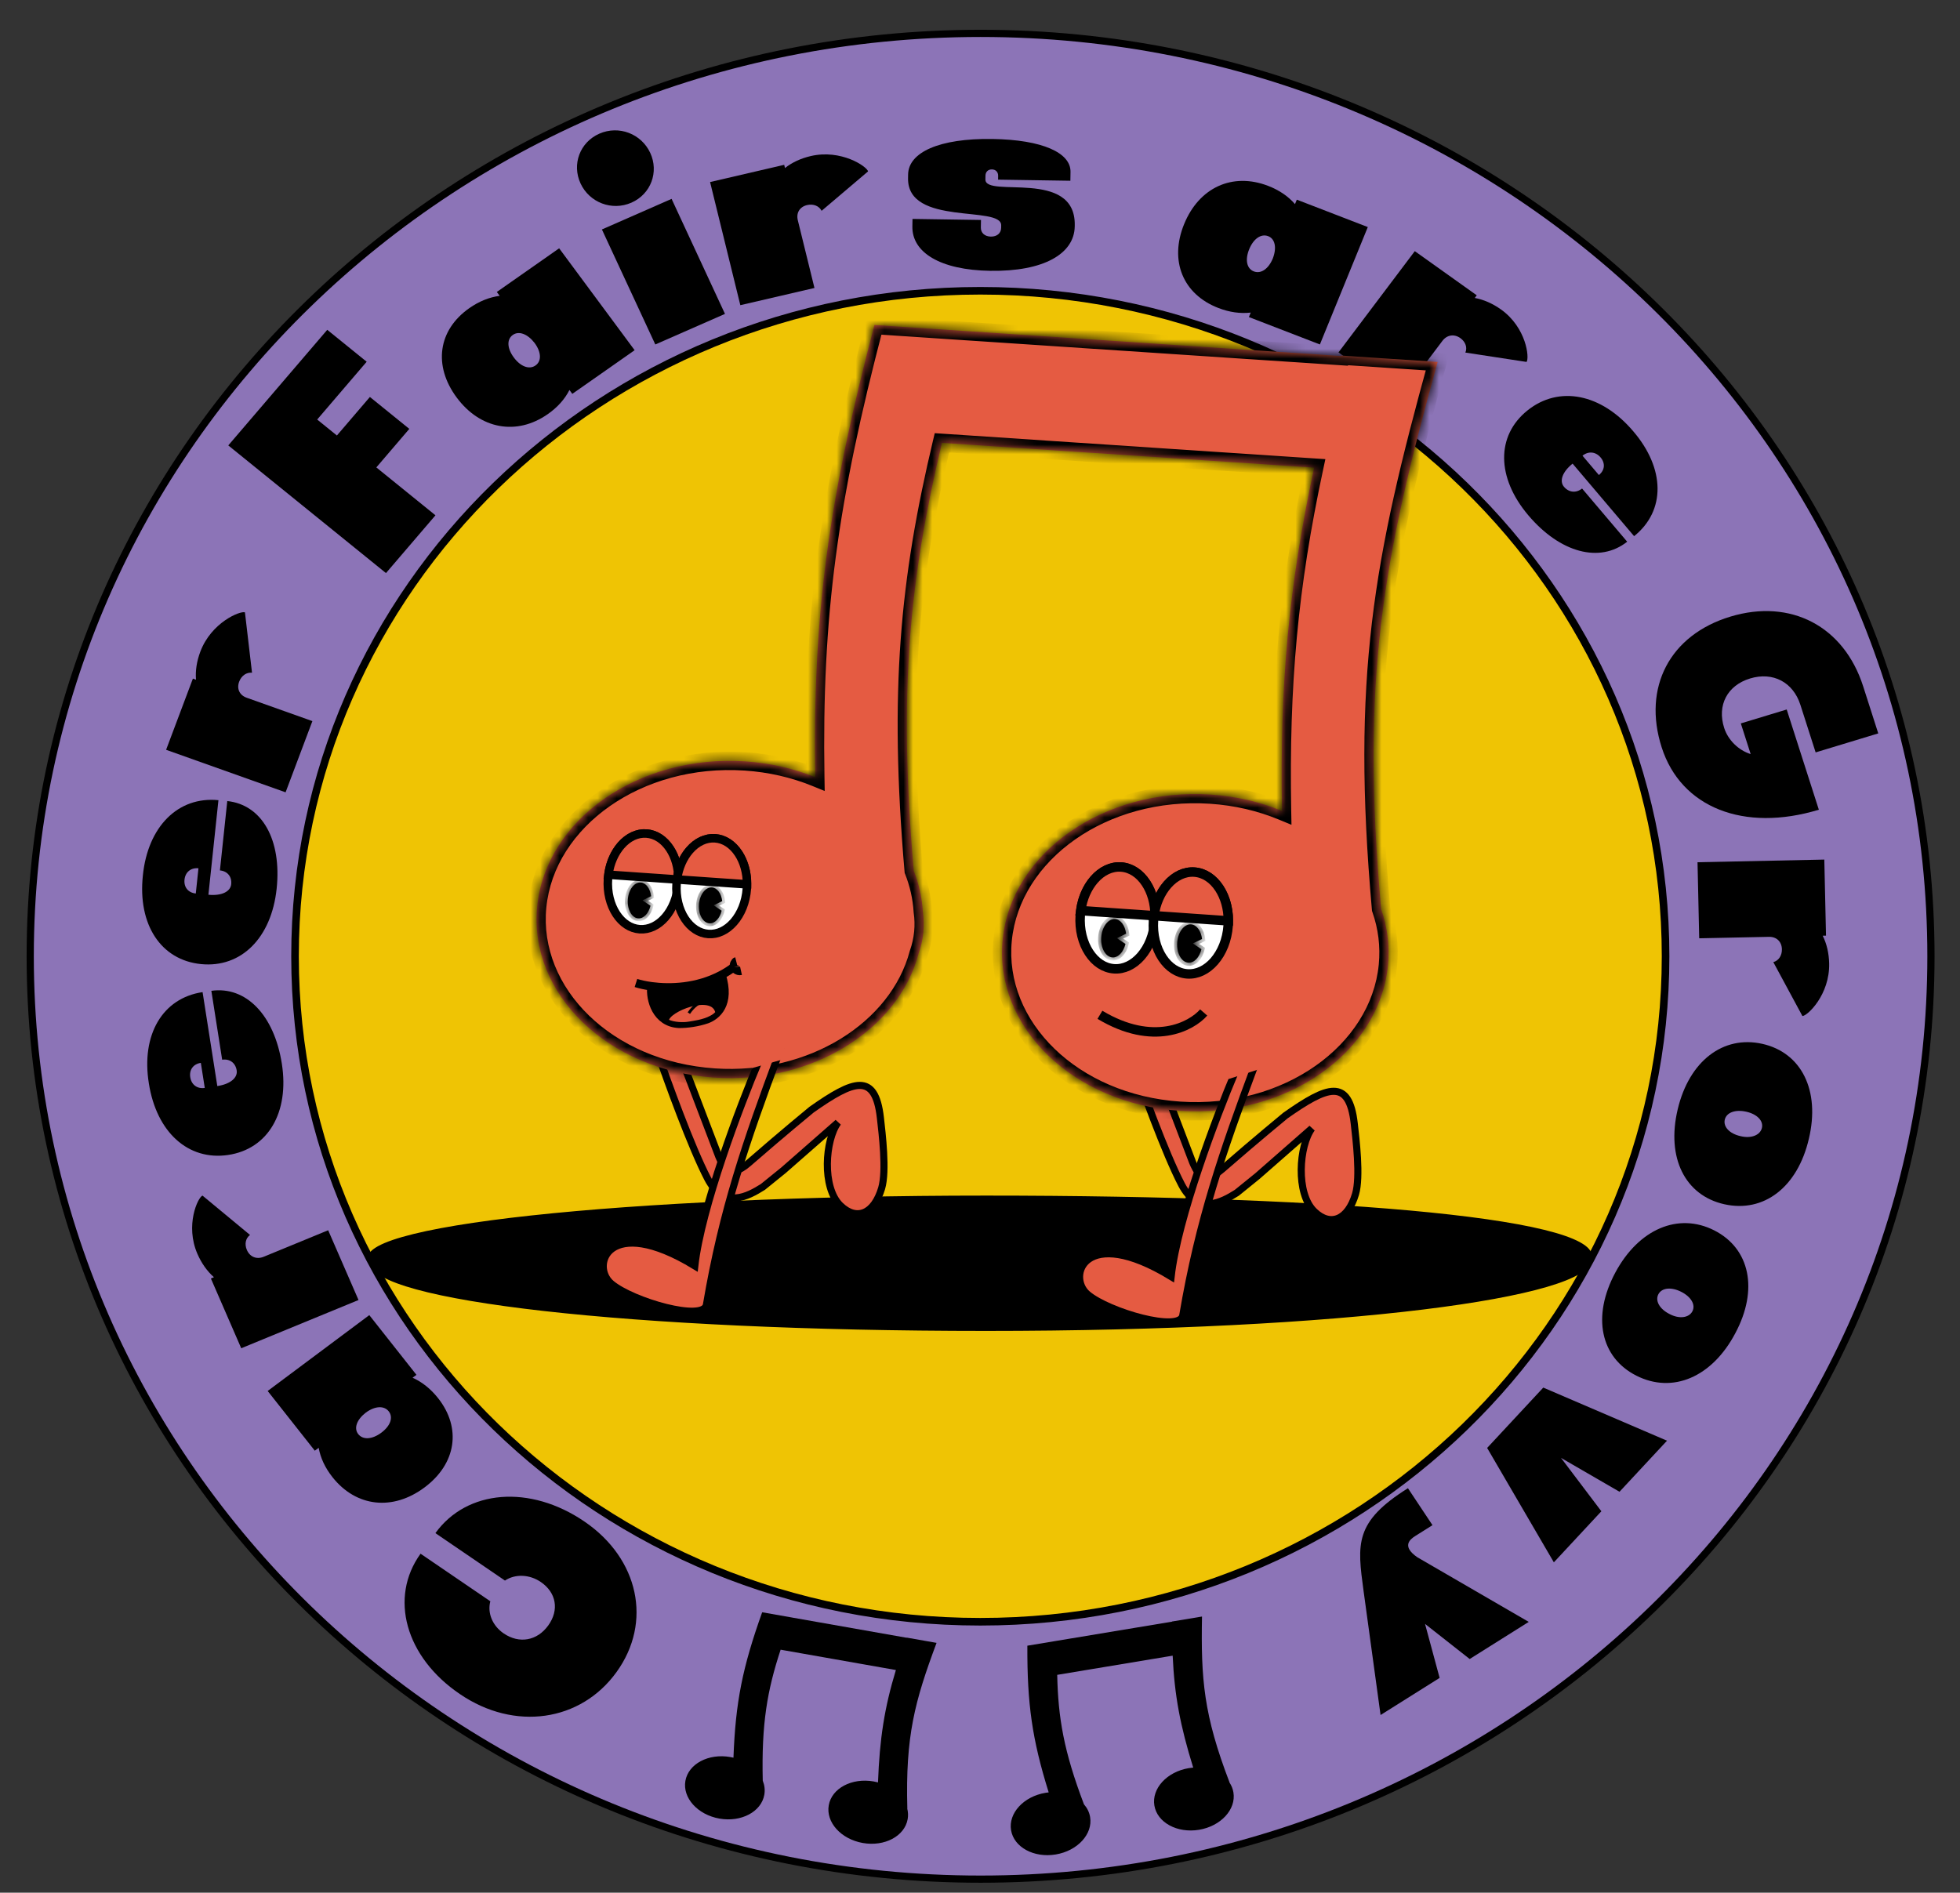 <svg width="205" height="198" viewBox="0 0 205 198" fill="none" xmlns="http://www.w3.org/2000/svg">
<rect x="0" y="0" width="205" height="198" fill="#333333" stroke="none"/>
<path d="M102.561 196.581C157.447 196.581 201.961 153.366 201.961 100.036C201.961 46.705 157.447 3.491 102.561 3.491C47.674 3.491 3.161 46.705 3.161 100.036C3.161 153.366 47.674 196.581 102.561 196.581Z" fill="#8C74B7" stroke="black" stroke-width="0.753"/>
<path d="M102.531 169.654C142.104 169.654 174.205 138.496 174.205 100.036C174.205 61.576 142.104 30.418 102.531 30.418C62.958 30.418 30.858 61.576 30.858 100.036C30.858 138.496 62.958 169.654 102.531 169.654Z" fill="#EFC404" stroke="black" stroke-width="0.794"/>
<path d="M166.389 131.821C166.389 135.731 140.701 139.231 103.143 139.231C65.586 139.231 38.754 136.037 38.754 132.127C35.349 128.263 65.586 125.073 103.143 125.073C140.701 125.073 168.455 127.536 166.389 131.821Z" fill="black"/>
<path d="M45.539 160.383L52.815 165.346C53.886 164.632 55.381 164.689 56.565 165.497C58.187 166.603 58.507 168.426 57.343 170.04C56.179 171.654 54.307 171.982 52.685 170.876C51.502 170.069 50.959 168.735 51.285 167.513L43.987 162.535C40.682 167.118 42.394 173.358 48.108 177.224C53.806 181.111 60.732 180.121 64.487 174.914C68.243 169.706 66.825 163.057 61.127 159.17C55.429 155.283 48.829 155.821 45.539 160.383Z" fill="black"/>
<path d="M32.927 151.76L33.331 151.459C33.519 152.51 33.997 153.543 34.769 154.522C37.251 157.666 41.089 158.077 44.405 155.601C47.722 153.125 48.289 149.392 45.823 146.268C45.05 145.29 44.148 144.574 43.152 144.126L43.556 143.824L38.625 137.577L27.996 145.513L32.927 151.76ZM40.658 147.643C41.151 148.268 40.842 149.16 39.885 149.875C38.929 150.589 37.962 150.648 37.469 150.024C36.992 149.42 37.301 148.527 38.241 147.792C39.198 147.078 40.164 147.018 40.658 147.643Z" fill="black"/>
<path d="M20.648 131.169C21.081 132.166 21.669 132.986 22.376 133.613L22.057 133.744L25.23 141.043L37.498 135.997L34.324 128.699L27.577 131.474C26.841 131.776 26.139 131.492 25.822 130.762C25.557 130.154 25.689 129.526 26.151 129.192L21.178 125.072C20.687 125.273 19.346 128.177 20.648 131.169Z" fill="black"/>
<path d="M29.478 111.273C28.68 106.189 25.732 103.14 22.106 103.651L23.236 110.858C24.024 110.742 24.631 111.188 24.754 111.974C24.877 112.76 24.067 113.417 22.729 113.615L21.188 103.787C16.989 104.41 14.746 108.256 15.569 113.337C16.371 118.447 19.687 121.442 23.859 120.823C28.032 120.204 30.279 116.384 29.478 111.273ZM21.417 113.81C20.63 113.927 20.023 113.481 19.899 112.694C19.776 111.908 20.218 111.306 21.006 111.189L21.417 113.81Z" fill="black"/>
<path d="M28.934 92.974C29.477 87.856 27.412 84.186 23.771 83.799L23.002 91.054C23.794 91.132 24.266 91.712 24.182 92.504C24.098 93.295 23.145 93.734 21.798 93.601L22.847 83.708C18.623 83.289 15.458 86.468 14.942 91.589C14.396 96.733 16.831 100.44 21.029 100.856C25.227 101.271 28.389 98.119 28.934 92.974ZM20.478 93.47C19.686 93.392 19.214 92.812 19.298 92.02C19.382 91.229 19.966 90.754 20.758 90.832L20.478 93.47Z" fill="black"/>
<path d="M20.954 68.169C20.571 69.187 20.425 70.177 20.501 71.105L20.176 70.989L17.373 78.438L29.87 82.886L32.673 75.437L25.8 72.991C25.05 72.724 24.737 72.049 25.017 71.305C25.251 70.684 25.788 70.312 26.359 70.374L25.619 64.058C25.119 63.88 22.103 65.115 20.954 68.169Z" fill="black"/>
<path d="M38.351 37.842L34.228 34.503L23.876 46.595L40.37 59.952L45.546 53.906L39.361 48.897L42.811 44.866L38.688 41.527L35.237 45.558L33.175 43.888L38.351 37.842Z" fill="black"/>
<path d="M51.964 30.543L52.264 30.948C51.182 31.091 50.112 31.517 49.09 32.232C45.809 34.531 45.3 38.255 47.763 41.581C50.226 44.906 54.041 45.602 57.3 43.318C58.322 42.603 59.077 41.751 59.559 40.797L59.859 41.203L66.377 36.636L58.483 25.976L51.964 30.543ZM56.009 38.233C55.357 38.689 54.449 38.354 53.739 37.395C53.028 36.435 52.989 35.491 53.641 35.035C54.271 34.593 55.179 34.928 55.911 35.873C56.622 36.832 56.661 37.776 56.009 38.233Z" fill="black"/>
<path d="M66.041 21.201C68.081 20.306 68.936 17.989 68.009 15.992C67.082 13.995 64.73 13.086 62.69 13.982C60.649 14.878 59.794 17.194 60.721 19.192C61.648 21.189 64 22.097 66.041 21.201ZM62.955 24.004L68.54 36.036L75.827 32.837L70.243 20.805L62.955 24.004Z" fill="black"/>
<path d="M84.8 16.325C83.741 16.571 82.835 16.999 82.103 17.578L82.021 17.243L74.269 19.044L77.433 31.926L85.186 30.125L83.445 23.04C83.255 22.267 83.645 21.631 84.421 21.451C85.067 21.301 85.672 21.542 85.934 22.053L90.794 17.928C90.667 17.413 87.979 15.586 84.8 16.325Z" fill="black"/>
<path d="M95.427 23.698C95.385 26.403 98.328 28.253 103.58 28.332C109.151 28.417 112.364 26.556 112.408 23.691L112.41 23.558C112.503 17.59 103.035 20.762 103.066 18.773L103.072 18.375C103.078 17.977 103.348 17.716 103.746 17.722C104.143 17.728 104.405 17.997 104.398 18.395L104.392 18.793L111.952 18.908L111.967 17.98C111.998 15.99 109.047 14.619 103.795 14.539C98.225 14.454 95.017 15.944 94.981 18.252L94.975 18.65C94.897 23.69 104.749 21.452 104.716 23.574L104.712 23.839C104.703 24.396 104.273 24.761 103.636 24.751C102.999 24.742 102.581 24.364 102.589 23.807L102.602 23.011L95.44 22.902L95.427 23.698Z" fill="black"/>
<path d="M135.636 20.887L135.446 21.353C134.745 20.543 133.806 19.896 132.643 19.447C128.906 18.004 125.413 19.613 123.849 23.445C122.285 27.277 123.718 30.787 127.43 32.219C128.593 32.669 129.733 32.824 130.815 32.701L130.624 33.168L138.049 36.034L143.061 23.753L135.636 20.887ZM131.141 28.392C130.398 28.105 130.204 27.177 130.655 26.072C131.106 24.967 131.902 24.421 132.644 24.707C133.362 24.985 133.556 25.913 133.13 27.027C132.679 28.133 131.883 28.678 131.141 28.392Z" fill="black"/>
<path d="M156.993 32.375C156.107 31.744 155.18 31.343 154.249 31.169L154.457 30.893L147.976 26.273L139.993 36.867L146.474 41.486L150.864 35.66C151.343 35.025 152.095 34.909 152.743 35.371C153.283 35.756 153.491 36.36 153.264 36.882L159.665 37.862C159.984 37.439 159.65 34.269 156.993 32.375Z" fill="black"/>
<path d="M159.854 53.911C163.183 57.836 167.317 58.94 170.19 56.669L165.472 51.105C164.851 51.603 164.094 51.53 163.579 50.923C163.065 50.316 163.425 49.347 164.481 48.501L170.914 56.089C174.226 53.433 174.172 49.023 170.823 45.114C167.477 41.168 163.053 40.297 159.762 42.936C156.472 45.575 156.509 49.965 159.854 53.911ZM165.515 47.671C166.136 47.173 166.893 47.245 167.408 47.852C167.923 48.459 167.852 49.196 167.231 49.694L165.515 47.671Z" fill="black"/>
<path d="M173.8 78.188C175.817 84.478 182.391 87.085 190.236 84.706L186.875 74.222L182.076 75.677L183.105 78.886C181.837 78.494 180.739 77.414 180.334 76.15C179.573 73.776 180.662 71.699 183.048 70.975C185.435 70.252 187.544 71.358 188.306 73.733L189.901 78.71L196.451 76.723L194.872 71.797C192.855 65.507 187.296 62.591 180.975 64.508C174.653 66.425 171.783 71.897 173.8 78.188Z" fill="black"/>
<path d="M191.315 100.791C191.291 99.703 191.057 98.727 190.64 97.886L190.985 97.879L190.808 89.922L177.547 90.2L177.723 98.157L185.017 98.004C185.813 97.987 186.355 98.507 186.373 99.302C186.387 99.966 186.028 100.504 185.474 100.648L188.518 106.289C189.048 106.278 191.387 104.053 191.315 100.791Z" fill="black"/>
<path d="M175.475 116.045C174.266 121.13 176.251 125.056 180.34 125.976C184.481 126.907 188.016 124.194 189.193 119.129C190.395 114.07 188.417 110.118 184.327 109.199C180.238 108.28 176.677 110.986 175.475 116.045ZM180.399 117.125C180.577 116.377 181.502 116.041 182.641 116.297C183.779 116.553 184.459 117.249 184.281 117.998C184.103 118.746 183.166 119.134 182.033 118.852C180.894 118.596 180.221 117.874 180.399 117.125Z" fill="black"/>
<path d="M168.948 133.129C166.479 137.736 167.406 142.012 171.145 143.908C174.93 145.828 179.055 144.083 181.489 139.489C183.945 134.906 183.031 130.606 179.292 128.71C175.554 126.814 171.405 128.547 168.948 133.129ZM173.456 135.386C173.82 134.708 174.804 134.612 175.845 135.14C176.886 135.668 177.369 136.508 177.006 137.186C176.642 137.864 175.633 138.006 174.604 137.455C173.563 136.927 173.093 136.064 173.456 135.386Z" fill="black"/>
<path d="M167.49 158.096L163.268 152.511L169.387 156.056L174.355 150.714L161.414 145.158L155.543 151.472L162.521 163.438L167.49 158.096Z" fill="black"/>
<path d="M150.573 175.528L149.047 169.878L153.717 173.552L159.894 169.669L148.233 162.903C146.577 161.751 147.469 161.034 148.03 160.681L149.827 159.551L147.258 155.685C141.643 159.214 141.949 161.496 142.618 166.432L144.396 179.411L150.573 175.528Z" fill="black"/>
<path d="M70.806 109.522L68.751 110.029C69.8 113.101 72.322 120.058 74.016 123.305C75.71 126.551 78.243 125.141 79.796 124.163L81.959 122.413L87.644 117.429C86.306 119.246 85.936 124.228 87.901 126.117C89.602 127.754 91.422 126.978 92.213 124.302C92.75 122.483 92.263 118.543 92.082 116.931C91.541 112.118 89.259 113.002 84.887 116.08C84.518 116.398 82.15 118.313 78.261 121.698C76.174 123.515 75.529 121.778 75.169 120.965L70.806 109.522Z" fill="#E55B42" stroke="black" stroke-width="0.743"/>
<path d="M120.37 110.137L118.315 110.644C119.364 113.717 121.886 120.674 123.58 123.921C125.274 127.167 127.807 125.757 129.36 124.779L131.522 123.029L137.208 118.045C135.87 119.861 135.5 124.843 137.465 126.733C139.166 128.37 140.986 127.594 141.776 124.918C142.314 123.099 141.826 119.159 141.645 117.547C141.105 112.734 138.823 113.618 134.451 116.696C134.082 117.014 131.714 118.929 127.825 122.314C125.738 124.13 125.093 122.394 124.733 121.58L120.37 110.137Z" fill="#E55B42" stroke="black" stroke-width="0.743"/>
<mask id="path-26-inside-1" fill="white">
<path fill-rule="evenodd" clip-rule="evenodd" d="M150.363 37.865L140.27 37.194L101.55 34.671L91.457 33.999C86.649 52.326 84.991 64.321 85.271 81.308C83.043 80.404 80.574 79.824 77.947 79.65C66.82 78.909 57.076 85.714 56.183 94.849C55.291 103.983 63.587 111.988 74.715 112.728C84.92 113.407 93.962 107.74 96.079 99.75C96.329 99.045 96.496 98.309 96.57 97.549C96.643 96.807 96.624 96.076 96.52 95.363C96.432 93.885 96.104 92.452 95.567 91.091C93.957 72.308 95.104 60.69 98.515 46.329L137.449 48.919C134.782 61.377 133.852 71.575 134.089 84.835C131.827 83.9 129.312 83.3 126.634 83.122C115.506 82.382 105.762 89.187 104.869 98.321C103.977 107.456 112.274 115.461 123.401 116.201C134.529 116.941 144.273 110.136 145.166 101.002C145.366 98.953 145.104 96.961 144.451 95.095C142.308 71.002 144.614 58.669 150.363 37.865ZM140.256 37.246L140.27 37.194L101.55 34.671L140.256 37.246Z"/>
</mask>
<path fill-rule="evenodd" clip-rule="evenodd" d="M150.363 37.865L140.27 37.194L101.55 34.671L91.457 33.999C86.649 52.326 84.991 64.321 85.271 81.308C83.043 80.404 80.574 79.824 77.947 79.65C66.82 78.909 57.076 85.714 56.183 94.849C55.291 103.983 63.587 111.988 74.715 112.728C84.92 113.407 93.962 107.74 96.079 99.75C96.329 99.045 96.496 98.309 96.57 97.549C96.643 96.807 96.624 96.076 96.52 95.363C96.432 93.885 96.104 92.452 95.567 91.091C93.957 72.308 95.104 60.69 98.515 46.329L137.449 48.919C134.782 61.377 133.852 71.575 134.089 84.835C131.827 83.9 129.312 83.3 126.634 83.122C115.506 82.382 105.762 89.187 104.869 98.321C103.977 107.456 112.274 115.461 123.401 116.201C134.529 116.941 144.273 110.136 145.166 101.002C145.366 98.953 145.104 96.961 144.451 95.095C142.308 71.002 144.614 58.669 150.363 37.865ZM140.256 37.246L140.27 37.194L101.55 34.671L140.256 37.246Z" fill="#E55B42"/>
<path d="M101.519 35.151L140.238 37.674L140.301 36.714L101.581 34.191L101.519 35.151ZM140.27 37.194L140.333 36.234L140.332 36.234L140.27 37.194ZM150.363 37.865L151.29 38.121L151.605 36.984L150.427 36.905L150.363 37.865ZM101.55 34.671L101.486 35.631L101.488 35.631L101.55 34.671ZM91.457 33.999L91.521 33.039L90.728 32.987L90.526 33.755L91.457 33.999ZM85.271 81.308L84.909 82.199L86.257 82.746L86.233 81.292L85.271 81.308ZM77.947 79.65L78.011 78.69L77.947 79.65ZM56.183 94.849L57.141 94.942L57.141 94.942L56.183 94.849ZM74.715 112.728L74.651 113.688L74.715 112.728ZM96.079 99.75L95.172 99.428L95.159 99.466L95.149 99.504L96.079 99.75ZM96.57 97.549L95.613 97.455L95.613 97.455L96.57 97.549ZM96.52 95.363L95.56 95.421L95.563 95.461L95.568 95.501L96.52 95.363ZM95.567 91.091L94.609 91.174L94.621 91.314L94.672 91.445L95.567 91.091ZM98.515 46.329L98.579 45.369L97.767 45.315L97.579 46.106L98.515 46.329ZM137.449 48.919L138.39 49.12L138.623 48.032L137.513 47.959L137.449 48.919ZM134.089 84.835L133.722 85.724L135.078 86.284L135.051 84.817L134.089 84.835ZM126.634 83.122L126.697 82.162L126.634 83.122ZM104.869 98.321L105.827 98.415L104.869 98.321ZM123.401 116.201L123.337 117.161L123.401 116.201ZM145.166 101.002L144.208 100.908L145.166 101.002ZM144.451 95.095L143.492 95.18L143.503 95.299L143.543 95.412L144.451 95.095ZM140.256 37.246L140.192 38.206L140.985 38.259L141.187 37.49L140.256 37.246ZM101.55 34.671L101.613 33.711L101.486 35.631L101.55 34.671ZM140.206 38.154L150.299 38.825L150.427 36.905L140.333 36.234L140.206 38.154ZM101.488 35.631L140.207 38.154L140.332 36.234L101.613 33.711L101.488 35.631ZM91.393 34.959L101.486 35.631L101.614 33.711L91.521 33.039L91.393 34.959ZM86.233 81.292C85.955 64.407 87.598 52.5 92.387 34.243L90.526 33.755C85.7 52.151 84.027 64.235 84.309 81.323L86.233 81.292ZM77.884 80.61C80.41 80.778 82.778 81.335 84.909 82.199L85.633 80.416C83.308 79.473 80.739 78.871 78.011 78.69L77.884 80.61ZM57.141 94.942C57.967 86.484 67.099 79.892 77.884 80.61L78.011 78.69C66.54 77.927 56.184 84.945 55.225 94.755L57.141 94.942ZM74.779 111.768C64.001 111.051 56.318 103.362 57.141 94.942L55.225 94.755C54.263 104.604 63.174 112.925 74.651 113.688L74.779 111.768ZM95.149 99.504C93.179 106.937 84.65 112.425 74.779 111.768L74.651 113.688C85.19 114.389 94.744 108.543 97.009 99.996L95.149 99.504ZM95.613 97.455C95.546 98.136 95.397 98.796 95.172 99.428L96.986 100.071C97.261 99.295 97.446 98.482 97.528 97.643L95.613 97.455ZM95.568 95.501C95.66 96.137 95.678 96.791 95.613 97.455L97.528 97.643C97.608 96.823 97.587 96.014 97.473 95.225L95.568 95.501ZM94.672 91.445C95.173 92.715 95.478 94.048 95.56 95.421L97.481 95.306C97.386 93.723 97.035 92.19 96.462 90.738L94.672 91.445ZM97.579 46.106C94.144 60.569 92.99 72.29 94.609 91.174L96.526 91.009C94.924 72.326 96.064 60.81 99.451 46.551L97.579 46.106ZM137.513 47.959L98.579 45.369L98.451 47.289L137.385 49.879L137.513 47.959ZM135.051 84.817C134.816 71.626 135.74 61.502 138.39 49.12L136.508 48.717C133.825 61.252 132.889 71.523 133.128 84.852L135.051 84.817ZM126.57 84.082C129.146 84.254 131.558 84.83 133.722 85.724L134.457 83.945C132.097 82.97 129.479 82.347 126.697 82.162L126.57 84.082ZM105.827 98.415C106.653 89.957 115.786 83.365 126.57 84.082L126.697 82.162C115.226 81.399 104.87 88.418 103.912 98.228L105.827 98.415ZM123.465 115.241C112.687 114.524 105.004 106.835 105.827 98.415L103.912 98.228C102.949 108.077 111.86 116.398 123.337 117.161L123.465 115.241ZM144.208 100.908C143.381 109.367 134.249 115.958 123.465 115.241L123.337 117.161C134.808 117.924 145.164 110.906 146.123 101.095L144.208 100.908ZM143.543 95.412C144.151 97.151 144.394 99.003 144.208 100.908L146.123 101.095C146.337 98.903 146.056 96.77 145.359 94.777L143.543 95.412ZM149.436 37.609C143.666 58.487 141.336 70.939 143.492 95.18L145.409 95.009C143.279 71.064 145.562 58.851 151.29 38.121L149.436 37.609ZM139.339 36.95L139.325 37.002L141.187 37.49L141.2 37.438L139.339 36.95ZM101.487 35.631L140.207 38.154L140.332 36.234L101.613 33.711L101.487 35.631ZM140.32 36.286L101.614 33.711L101.486 35.631L140.192 38.206L140.32 36.286Z" fill="black" mask="url(#path-26-inside-1)"/>
<path d="M72.671 132.428C73.361 126.311 77.429 115.603 79.376 111.014L81.433 110.31C78.055 119.393 75.574 126.54 73.887 136.489C73.581 138.29 66.161 136.151 63.942 134.292C61.722 132.432 63.608 126.911 72.671 132.428Z" fill="#E55B42" stroke="black" stroke-width="0.743"/>
<path d="M79.066 110.217L78.644 111.738L81.794 110.851L82.185 109.644L79.066 110.217Z" fill="#E55B42"/>
<path d="M122.491 133.546C123.181 127.429 127.249 116.722 129.196 112.132L131.253 111.428C127.875 120.511 125.394 127.658 123.707 137.608C123.401 139.408 115.981 137.269 113.762 135.41C111.542 133.55 113.429 128.029 122.491 133.546Z" fill="#E55B42" stroke="black" stroke-width="0.743"/>
<path d="M128.884 111.369L128.462 112.89L131.643 111.869L132.061 110.556L128.884 111.369Z" fill="#E55B42"/>
<path d="M70.94 92.459C70.841 93.876 70.318 95.112 69.573 95.966C68.829 96.821 67.884 97.275 66.916 97.208C65.947 97.141 65.074 96.56 64.455 95.611C63.836 94.661 63.489 93.365 63.588 91.948C63.686 90.531 64.209 89.295 64.954 88.44C65.698 87.586 66.644 87.131 67.612 87.198C68.58 87.266 69.453 87.847 70.072 88.796C70.691 89.746 71.038 91.042 70.94 92.459Z" fill="white" stroke="black" stroke-width="0.89"/>
<mask id="path-33-inside-2" fill="white">
<path fill-rule="evenodd" clip-rule="evenodd" d="M66.756 96.072C66.081 96.025 65.592 95.147 65.664 94.11C65.736 93.074 66.342 92.272 67.017 92.319C67.573 92.358 68.003 92.96 68.097 93.75L67.199 94.189L68.036 94.753C67.843 95.549 67.324 96.111 66.756 96.072Z"/>
</mask>
<path fill-rule="evenodd" clip-rule="evenodd" d="M66.756 96.072C66.081 96.025 65.592 95.147 65.664 94.11C65.736 93.074 66.342 92.272 67.017 92.319C67.573 92.358 68.003 92.96 68.097 93.75L67.199 94.189L68.036 94.753C67.843 95.549 67.324 96.111 66.756 96.072Z" fill="black"/>
<path d="M68.097 93.75L68.391 93.715L68.416 93.924L68.227 94.017L68.097 93.75ZM67.199 94.189L67.034 94.434L66.608 94.147L67.069 93.922L67.199 94.189ZM68.036 94.753L68.202 94.507L68.373 94.622L68.325 94.823L68.036 94.753ZM65.96 94.131C65.927 94.6 66.023 95.02 66.189 95.318C66.356 95.618 66.572 95.762 66.776 95.776L66.735 96.368C66.265 96.335 65.898 96.016 65.671 95.606C65.441 95.194 65.329 94.657 65.368 94.09L65.96 94.131ZM66.996 92.615C66.792 92.6 66.558 92.713 66.351 92.987C66.145 93.259 65.992 93.662 65.96 94.131L65.368 94.09C65.407 93.523 65.593 93.006 65.877 92.63C66.16 92.256 66.567 91.99 67.037 92.023L66.996 92.615ZM67.802 93.785C67.76 93.431 67.644 93.135 67.492 92.93C67.34 92.725 67.166 92.626 66.996 92.615L67.037 92.023C67.424 92.05 67.743 92.272 67.968 92.576C68.193 92.879 68.339 93.279 68.391 93.715L67.802 93.785ZM68.227 94.017L67.329 94.455L67.069 93.922L67.967 93.484L68.227 94.017ZM67.365 93.942L68.202 94.507L67.871 94.999L67.034 94.434L67.365 93.942ZM66.776 95.776C66.95 95.788 67.141 95.711 67.323 95.521C67.505 95.33 67.662 95.04 67.748 94.683L68.325 94.823C68.218 95.262 68.019 95.651 67.751 95.931C67.483 96.211 67.13 96.395 66.735 96.368L66.776 95.776Z" fill="black" mask="url(#path-33-inside-2)"/>
<path d="M63.633 91.505C63.799 90.274 64.288 89.204 64.954 88.44C65.698 87.586 66.644 87.131 67.612 87.198C68.58 87.266 69.453 87.847 70.072 88.796C70.626 89.645 70.962 90.772 70.956 92.014L70.955 92.014L70.94 92.013L70.926 92.012L70.911 92.011L70.897 92.01L70.883 92.009L70.868 92.008L70.854 92.007L70.84 92.006L70.826 92.005L70.813 92.004L70.799 92.003L70.785 92.002L70.772 92.001L70.758 92L70.745 91.999L70.731 91.998L70.718 91.998L70.705 91.997L70.692 91.996L70.678 91.995L70.665 91.994L70.653 91.993L70.64 91.992L70.627 91.991L70.614 91.99L70.602 91.989L70.589 91.989L70.576 91.988L70.564 91.987L70.552 91.986L70.54 91.985L70.527 91.984L70.515 91.983L70.503 91.983L70.491 91.982L70.479 91.981L70.467 91.98L70.456 91.979L70.444 91.978L70.432 91.978L70.421 91.977L70.409 91.976L70.398 91.975L70.386 91.974L70.375 91.974L70.364 91.973L70.353 91.972L70.342 91.971L70.331 91.971L70.32 91.97L70.309 91.969L70.298 91.968L70.287 91.968L70.277 91.967L70.266 91.966L70.255 91.965L70.245 91.965L70.234 91.964L70.224 91.963L70.214 91.962L70.204 91.962L70.193 91.961L70.183 91.96L70.173 91.96L70.163 91.959L70.153 91.958L70.143 91.957L70.134 91.957L70.124 91.956L70.114 91.956L70.104 91.955L70.095 91.954L70.085 91.954L70.076 91.953L70.067 91.952L70.057 91.951L70.048 91.951L70.039 91.95L70.029 91.95L70.02 91.949L70.011 91.948L70.002 91.948L69.993 91.947L69.984 91.947L69.975 91.946L69.967 91.945L69.958 91.945L69.949 91.944L69.941 91.943L69.932 91.943L69.924 91.942L69.915 91.942L69.907 91.941L69.898 91.941L69.89 91.94L69.882 91.939L69.873 91.939L69.865 91.938L69.857 91.938L69.849 91.937L69.841 91.936L69.833 91.936L69.825 91.935L69.817 91.935L69.809 91.934L69.802 91.934L69.794 91.933L69.786 91.933L69.778 91.932L69.771 91.932L69.763 91.931L69.756 91.931L69.748 91.93L69.741 91.93L69.734 91.929L69.726 91.928L69.719 91.928L69.712 91.927L69.705 91.927L69.697 91.927L69.69 91.926L69.683 91.925L69.676 91.925L69.669 91.925L69.662 91.924L69.655 91.924L69.648 91.923L69.642 91.923L69.635 91.922L69.628 91.922L69.621 91.921L69.615 91.921L69.608 91.92L69.602 91.92L69.595 91.919L69.589 91.919L69.582 91.918L69.576 91.918L69.569 91.918L69.563 91.917L69.557 91.917L69.55 91.916L69.544 91.916L69.538 91.915L69.532 91.915L69.525 91.915L69.519 91.914L69.513 91.914L69.507 91.913L69.501 91.913L69.495 91.912L69.489 91.912L69.483 91.912L69.478 91.911L69.472 91.911L69.466 91.91L69.46 91.91L69.454 91.91L69.448 91.909L69.443 91.909L69.437 91.908L69.431 91.908L69.426 91.908L69.42 91.907L69.415 91.907L69.409 91.906L69.404 91.906L69.398 91.906L69.393 91.905L69.387 91.905L69.382 91.905L69.376 91.904L69.371 91.904L69.366 91.903L69.361 91.903L69.355 91.903L69.35 91.902L69.345 91.902L69.34 91.902L69.334 91.901L69.329 91.901L69.324 91.901L69.319 91.9L69.314 91.9L69.309 91.9L69.304 91.899L69.299 91.899L69.294 91.898L69.289 91.898L69.284 91.898L69.279 91.897L69.274 91.897L69.269 91.897L69.264 91.896L69.259 91.896L69.254 91.896L69.25 91.895L69.245 91.895L69.24 91.895L69.235 91.894L69.231 91.894L69.226 91.894L69.221 91.893L69.216 91.893L69.212 91.893L69.207 91.892L69.202 91.892L69.198 91.892L69.193 91.891L69.188 91.891L69.184 91.891L69.179 91.891L69.174 91.89L69.17 91.89L69.165 91.889L69.161 91.889L69.156 91.889L69.152 91.889L69.147 91.888L69.143 91.888L69.138 91.888L69.134 91.887L69.129 91.887L69.125 91.887L69.12 91.886L69.116 91.886L69.111 91.886L69.107 91.885L69.102 91.885L69.098 91.885L69.094 91.885L69.089 91.884L69.085 91.884L69.08 91.884L69.076 91.883L69.071 91.883L69.067 91.883L69.063 91.882L69.058 91.882L69.054 91.882L69.049 91.882L69.045 91.881L69.041 91.881L69.036 91.881L69.032 91.88L69.028 91.88L69.023 91.88L69.019 91.879L69.014 91.879L69.01 91.879L69.006 91.878L69.001 91.878L68.997 91.878L68.993 91.877L68.988 91.877L68.984 91.877L68.98 91.877L68.975 91.876L68.971 91.876L68.966 91.876L68.962 91.875L68.957 91.875L68.953 91.875L68.949 91.874L68.944 91.874L68.94 91.874L68.936 91.874L68.931 91.873L68.927 91.873L68.922 91.873L68.918 91.872L68.913 91.872L68.909 91.872L68.904 91.871L68.9 91.871L68.895 91.871L68.891 91.87L68.886 91.87L68.882 91.87L68.877 91.87L68.873 91.869L68.868 91.869L68.864 91.869L68.859 91.868L68.855 91.868L68.85 91.868L68.846 91.867L68.841 91.867L68.836 91.867L68.832 91.866L68.827 91.866L68.822 91.866L68.818 91.865L68.813 91.865L68.808 91.865L68.804 91.864L68.799 91.864L68.794 91.864L68.789 91.863L68.784 91.863L68.78 91.863L68.775 91.862L68.77 91.862L68.765 91.862L68.76 91.861L68.755 91.861L68.751 91.861L68.746 91.86L68.741 91.86L68.736 91.86L68.731 91.859L68.726 91.859L68.721 91.859L68.716 91.858L68.711 91.858L68.706 91.858L68.701 91.857L68.695 91.857L68.69 91.856L68.685 91.856L68.68 91.856L68.675 91.855L68.669 91.855L68.664 91.855L68.659 91.854L68.653 91.854L68.648 91.854L68.643 91.853L68.637 91.853L68.632 91.852L68.626 91.852L68.621 91.852L68.615 91.851L68.61 91.851L68.604 91.85L68.599 91.85L68.593 91.85L68.588 91.849L68.582 91.849L68.576 91.849L68.57 91.848L68.565 91.848L68.559 91.847L68.553 91.847L68.547 91.847L68.541 91.846L68.535 91.846L68.529 91.845L68.523 91.845L68.517 91.844L68.511 91.844L68.505 91.844L68.499 91.843L68.493 91.843L68.487 91.842L68.481 91.842L68.475 91.841L68.468 91.841L68.462 91.841L68.456 91.84L68.449 91.84L68.443 91.839L68.436 91.839L68.43 91.838L68.423 91.838L68.417 91.838L68.41 91.837L68.403 91.837L68.397 91.836L68.39 91.836L68.383 91.835L68.376 91.835L68.369 91.834L68.362 91.834L68.356 91.833L68.349 91.833L68.342 91.832L68.335 91.832L68.327 91.831L68.32 91.831L68.313 91.83L68.306 91.83L68.299 91.829L68.291 91.829L68.284 91.828L68.276 91.828L68.269 91.827L68.261 91.827L68.254 91.826L68.246 91.826L68.239 91.825L68.231 91.825L68.223 91.824L68.216 91.823L68.208 91.823L68.2 91.822L68.192 91.822L68.184 91.821L68.176 91.821L68.168 91.82L68.16 91.82L68.152 91.819L68.143 91.819L68.135 91.818L68.127 91.817L68.118 91.817L68.11 91.816L68.102 91.816L68.093 91.815L68.085 91.814L68.076 91.814L68.067 91.813L68.058 91.813L68.05 91.812L68.041 91.811L68.032 91.811L68.023 91.81L68.014 91.809L68.005 91.809L67.996 91.808L67.987 91.808L67.977 91.807L67.968 91.806L67.959 91.806L67.949 91.805L67.94 91.804L67.93 91.804L67.921 91.803L67.911 91.802L67.901 91.802L67.892 91.801L67.882 91.8L67.872 91.8L67.862 91.799L67.852 91.798L67.842 91.797L67.832 91.797L67.822 91.796L67.811 91.795L67.801 91.795L67.791 91.794L67.78 91.793L67.77 91.793L67.759 91.792L67.749 91.791L67.738 91.79L67.727 91.79L67.716 91.789L67.706 91.788L67.695 91.787L67.684 91.787L67.672 91.786L67.661 91.785L67.65 91.784L67.639 91.783L67.627 91.783L67.616 91.782L67.605 91.781L67.593 91.78L67.582 91.779L67.57 91.779L67.558 91.778L67.546 91.777L67.534 91.776L67.522 91.775L67.51 91.774L67.498 91.774L67.486 91.773L67.474 91.772L67.461 91.771L67.449 91.77L67.437 91.769L67.424 91.768L67.411 91.768L67.399 91.767L67.386 91.766L67.373 91.765L67.36 91.764L67.347 91.763L67.334 91.762L67.321 91.761L67.308 91.76L67.294 91.759L67.281 91.758L67.268 91.758L67.255 91.757L67.242 91.756L67.229 91.755L67.216 91.754L67.203 91.753L67.19 91.752L67.177 91.751L67.165 91.75L67.152 91.749L67.14 91.749L67.127 91.748L67.115 91.747L67.103 91.746L67.09 91.745L67.078 91.744L67.066 91.744L67.054 91.743L67.042 91.742L67.03 91.741L67.019 91.74L67.007 91.739L66.995 91.739L66.983 91.738L66.972 91.737L66.96 91.736L66.949 91.735L66.938 91.735L66.926 91.734L66.915 91.733L66.904 91.732L66.893 91.731L66.882 91.731L66.871 91.73L66.86 91.729L66.849 91.728L66.838 91.728L66.828 91.727L66.817 91.726L66.806 91.725L66.796 91.725L66.785 91.724L66.775 91.723L66.764 91.723L66.754 91.722L66.744 91.721L66.734 91.72L66.724 91.72L66.714 91.719L66.704 91.718L66.694 91.718L66.684 91.717L66.674 91.716L66.664 91.716L66.654 91.715L66.645 91.714L66.635 91.714L66.626 91.713L66.616 91.712L66.607 91.712L66.597 91.711L66.588 91.71L66.579 91.71L66.569 91.709L66.56 91.708L66.551 91.708L66.542 91.707L66.533 91.707L66.524 91.706L66.515 91.705L66.506 91.705L66.498 91.704L66.489 91.703L66.48 91.703L66.472 91.702L66.463 91.702L66.454 91.701L66.446 91.7L66.437 91.7L66.429 91.699L66.421 91.699L66.412 91.698L66.404 91.698L66.396 91.697L66.388 91.696L66.379 91.696L66.371 91.695L66.363 91.695L66.356 91.694L66.347 91.694L66.34 91.693L66.332 91.692L66.324 91.692L66.316 91.691L66.308 91.691L66.301 91.69L66.293 91.69L66.286 91.689L66.278 91.689L66.271 91.688L66.263 91.688L66.256 91.687L66.248 91.687L66.241 91.686L66.234 91.686L66.227 91.685L66.219 91.685L66.212 91.684L66.205 91.684L66.198 91.683L66.191 91.683L66.184 91.682L66.177 91.682L66.17 91.681L66.163 91.681L66.156 91.68L66.15 91.68L66.143 91.679L66.136 91.679L66.129 91.678L66.123 91.678L66.116 91.677L66.109 91.677L66.103 91.677L66.096 91.676L66.09 91.676L66.083 91.675L66.077 91.675L66.07 91.674L66.064 91.674L66.058 91.673L66.052 91.673L66.045 91.673L66.039 91.672L66.033 91.672L66.027 91.671L66.021 91.671L66.014 91.67L66.008 91.67L66.002 91.67L65.996 91.669L65.99 91.669L65.984 91.668L65.978 91.668L65.973 91.668L65.967 91.667L65.961 91.667L65.955 91.666L65.949 91.666L65.944 91.665L65.938 91.665L65.932 91.665L65.926 91.664L65.921 91.664L65.915 91.663L65.909 91.663L65.904 91.663L65.898 91.662L65.893 91.662L65.887 91.662L65.882 91.661L65.876 91.661L65.871 91.66L65.866 91.66L65.86 91.66L65.855 91.659L65.85 91.659L65.844 91.659L65.839 91.658L65.834 91.658L65.828 91.657L65.823 91.657L65.818 91.657L65.813 91.656L65.808 91.656L65.802 91.656L65.797 91.655L65.792 91.655L65.787 91.655L65.782 91.654L65.777 91.654L65.772 91.653L65.767 91.653L65.762 91.653L65.757 91.653L65.752 91.652L65.747 91.652L65.742 91.651L65.737 91.651L65.732 91.651L65.727 91.65L65.722 91.65L65.717 91.65L65.712 91.649L65.707 91.649L65.703 91.649L65.698 91.648L65.693 91.648L65.688 91.648L65.683 91.647L65.678 91.647L65.674 91.647L65.669 91.646L65.664 91.646L65.659 91.646L65.655 91.645L65.65 91.645L65.645 91.645L65.641 91.644L65.636 91.644L65.631 91.644L65.626 91.644L65.622 91.643L65.617 91.643L65.612 91.642L65.608 91.642L65.603 91.642L65.599 91.641L65.594 91.641L65.589 91.641L65.585 91.641L65.58 91.64L65.575 91.64L65.571 91.64L65.566 91.639L65.561 91.639L65.557 91.639L65.552 91.638L65.548 91.638L65.543 91.638L65.538 91.637L65.534 91.637L65.529 91.637L65.525 91.636L65.52 91.636L65.516 91.636L65.511 91.635L65.506 91.635L65.502 91.635L65.497 91.635L65.493 91.634L65.488 91.634L65.483 91.633L65.479 91.633L65.474 91.633L65.469 91.632L65.465 91.632L65.46 91.632L65.456 91.632L65.451 91.631L65.447 91.631L65.442 91.631L65.437 91.63L65.433 91.63L65.428 91.63L65.423 91.629L65.419 91.629L65.414 91.629L65.409 91.628L65.405 91.628L65.4 91.628L65.395 91.627L65.391 91.627L65.386 91.627L65.381 91.626L65.376 91.626L65.372 91.626L65.367 91.625L65.362 91.625L65.357 91.625L65.353 91.624L65.348 91.624L65.343 91.624L65.338 91.623L65.333 91.623L65.329 91.623L65.324 91.622L65.319 91.622L65.314 91.622L65.309 91.621L65.304 91.621L65.299 91.621L65.294 91.62L65.289 91.62L65.284 91.62L65.279 91.619L65.274 91.619L65.269 91.619L65.264 91.618L65.259 91.618L65.254 91.618L65.249 91.617L65.244 91.617L65.239 91.617L65.234 91.616L65.229 91.616L65.224 91.615L65.218 91.615L65.213 91.615L65.208 91.614L65.203 91.614L65.198 91.614L65.192 91.613L65.187 91.613L65.182 91.612L65.176 91.612L65.171 91.612L65.165 91.611L65.16 91.611L65.155 91.611L65.149 91.61L65.144 91.61L65.138 91.609L65.133 91.609L65.127 91.609L65.122 91.608L65.116 91.608L65.11 91.608L65.105 91.607L65.099 91.607L65.093 91.606L65.088 91.606L65.082 91.606L65.076 91.605L65.07 91.605L65.064 91.604L65.059 91.604L65.053 91.604L65.047 91.603L65.041 91.603L65.035 91.602L65.029 91.602L65.023 91.602L65.017 91.601L65.011 91.601L65.004 91.6L64.998 91.6L64.992 91.599L64.986 91.599L64.98 91.599L64.973 91.598L64.967 91.598L64.961 91.597L64.954 91.597L64.948 91.596L64.941 91.596L64.935 91.595L64.928 91.595L64.922 91.594L64.915 91.594L64.909 91.594L64.902 91.593L64.895 91.593L64.888 91.592L64.882 91.592L64.875 91.591L64.868 91.591L64.861 91.59L64.854 91.59L64.847 91.589L64.84 91.589L64.833 91.588L64.826 91.588L64.819 91.587L64.812 91.587L64.805 91.586L64.797 91.586L64.79 91.585L64.783 91.585L64.775 91.584L64.768 91.584L64.761 91.583L64.753 91.583L64.746 91.582L64.738 91.582L64.73 91.581L64.723 91.581L64.715 91.58L64.707 91.579L64.7 91.579L64.692 91.578L64.684 91.578L64.676 91.577L64.668 91.577L64.66 91.576L64.652 91.576L64.644 91.575L64.635 91.575L64.627 91.574L64.619 91.573L64.611 91.573L64.602 91.572L64.594 91.572L64.585 91.571L64.577 91.57L64.569 91.57L64.56 91.569L64.551 91.569L64.543 91.568L64.534 91.567L64.525 91.567L64.516 91.566L64.507 91.566L64.498 91.565L64.489 91.564L64.48 91.564L64.471 91.563L64.462 91.562L64.453 91.562L64.443 91.561L64.434 91.561L64.425 91.56L64.415 91.559L64.406 91.559L64.396 91.558L64.387 91.557L64.377 91.557L64.367 91.556L64.358 91.555L64.348 91.555L64.338 91.554L64.328 91.553L64.318 91.552L64.308 91.552L64.298 91.551L64.287 91.55L64.277 91.55L64.267 91.549L64.257 91.548L64.246 91.547L64.236 91.547L64.225 91.546L64.215 91.545L64.204 91.544L64.193 91.544L64.182 91.543L64.172 91.542L64.161 91.541L64.15 91.541L64.139 91.54L64.128 91.539L64.116 91.538L64.105 91.538L64.094 91.537L64.083 91.536L64.071 91.535L64.06 91.534L64.048 91.534L64.037 91.533L64.025 91.532L64.013 91.531L64.001 91.53L63.989 91.53L63.977 91.529L63.965 91.528L63.953 91.527L63.941 91.526L63.929 91.525L63.917 91.525L63.904 91.524L63.892 91.523L63.879 91.522L63.867 91.521L63.854 91.52L63.841 91.519L63.829 91.518L63.816 91.517L63.803 91.517L63.79 91.516L63.777 91.515L63.764 91.514L63.751 91.513L63.737 91.512L63.724 91.511L63.71 91.51L63.697 91.509L63.683 91.508L63.67 91.507L63.656 91.506L63.642 91.505L63.633 91.505Z" fill="#E55B42" stroke="black" stroke-width="0.89"/>
<path d="M78.116 92.957C78.018 94.374 77.495 95.61 76.75 96.464C76.005 97.319 75.06 97.774 74.092 97.706C73.124 97.639 72.251 97.058 71.632 96.109C71.013 95.159 70.666 93.863 70.764 92.446C70.863 91.029 71.386 89.793 72.13 88.938C72.875 88.084 73.82 87.629 74.788 87.696C75.757 87.764 76.629 88.345 77.249 89.294C77.868 90.244 78.215 91.54 78.116 92.957Z" fill="white" stroke="black" stroke-width="0.89"/>
<mask id="path-37-inside-3" fill="white">
<path fill-rule="evenodd" clip-rule="evenodd" d="M74.198 96.59C73.523 96.543 73.034 95.665 73.106 94.628C73.178 93.592 73.784 92.79 74.459 92.837C75.015 92.875 75.445 93.478 75.539 94.268L74.641 94.706L75.479 95.27C75.286 96.067 74.766 96.629 74.198 96.59Z"/>
</mask>
<path fill-rule="evenodd" clip-rule="evenodd" d="M74.198 96.59C73.523 96.543 73.034 95.665 73.106 94.628C73.178 93.592 73.784 92.79 74.459 92.837C75.015 92.875 75.445 93.478 75.539 94.268L74.641 94.706L75.479 95.27C75.286 96.067 74.766 96.629 74.198 96.59Z" fill="black"/>
<path d="M75.539 94.268L75.834 94.233L75.858 94.442L75.669 94.534L75.539 94.268ZM74.641 94.706L74.476 94.952L74.05 94.665L74.511 94.439L74.641 94.706ZM75.479 95.27L75.644 95.024L75.816 95.14L75.767 95.34L75.479 95.27ZM73.402 94.649C73.369 95.118 73.465 95.538 73.631 95.836C73.799 96.136 74.014 96.28 74.219 96.294L74.178 96.886C73.707 96.853 73.341 96.534 73.113 96.124C72.883 95.712 72.771 95.175 72.81 94.608L73.402 94.649ZM74.439 93.133C74.234 93.118 74.001 93.23 73.793 93.505C73.588 93.777 73.435 94.18 73.402 94.649L72.81 94.608C72.85 94.04 73.035 93.524 73.32 93.147C73.602 92.774 74.009 92.508 74.48 92.541L74.439 93.133ZM75.245 94.303C75.202 93.949 75.086 93.652 74.934 93.447C74.782 93.243 74.608 93.144 74.439 93.133L74.48 92.541C74.866 92.568 75.185 92.79 75.41 93.094C75.636 93.397 75.781 93.797 75.834 94.233L75.245 94.303ZM75.669 94.534L74.772 94.973L74.511 94.439L75.409 94.001L75.669 94.534ZM74.807 94.46L75.644 95.024L75.313 95.516L74.476 94.952L74.807 94.46ZM74.219 96.294C74.392 96.306 74.583 96.229 74.765 96.039C74.947 95.848 75.104 95.558 75.191 95.201L75.767 95.34C75.66 95.779 75.461 96.169 75.194 96.449C74.925 96.729 74.573 96.913 74.178 96.886L74.219 96.294Z" fill="black" mask="url(#path-37-inside-3)"/>
<path d="M70.809 92.003C70.976 90.772 71.464 89.703 72.13 88.938C72.875 88.084 73.82 87.629 74.788 87.696C75.757 87.764 76.629 88.345 77.249 89.294C77.803 90.143 78.138 91.27 78.133 92.512L78.131 92.512L78.117 92.511L78.102 92.51L78.088 92.509L78.073 92.508L78.059 92.507L78.045 92.506L78.031 92.505L78.017 92.504L78.003 92.503L77.989 92.502L77.975 92.501L77.962 92.5L77.948 92.499L77.935 92.498L77.921 92.497L77.908 92.496L77.894 92.496L77.881 92.495L77.868 92.494L77.855 92.493L77.842 92.492L77.829 92.491L77.816 92.49L77.803 92.489L77.791 92.488L77.778 92.487L77.766 92.487L77.753 92.486L77.741 92.485L77.728 92.484L77.716 92.483L77.704 92.482L77.692 92.481L77.68 92.481L77.668 92.48L77.656 92.479L77.644 92.478L77.632 92.477L77.621 92.477L77.609 92.476L77.597 92.475L77.586 92.474L77.575 92.473L77.563 92.472L77.552 92.472L77.541 92.471L77.529 92.47L77.518 92.469L77.507 92.469L77.496 92.468L77.486 92.467L77.475 92.466L77.464 92.466L77.453 92.465L77.443 92.464L77.432 92.463L77.422 92.463L77.411 92.462L77.401 92.461L77.391 92.46L77.38 92.46L77.37 92.459L77.36 92.458L77.35 92.458L77.34 92.457L77.33 92.456L77.32 92.456L77.31 92.455L77.3 92.454L77.291 92.454L77.281 92.453L77.272 92.452L77.262 92.451L77.252 92.451L77.243 92.45L77.234 92.45L77.224 92.449L77.215 92.448L77.206 92.448L77.197 92.447L77.188 92.446L77.179 92.446L77.17 92.445L77.161 92.445L77.152 92.444L77.143 92.443L77.135 92.443L77.126 92.442L77.117 92.442L77.109 92.441L77.1 92.44L77.092 92.44L77.083 92.439L77.075 92.439L77.067 92.438L77.058 92.437L77.05 92.437L77.042 92.436L77.034 92.436L77.026 92.435L77.018 92.435L77.01 92.434L77.002 92.433L76.994 92.433L76.986 92.432L76.978 92.432L76.971 92.431L76.963 92.431L76.955 92.43L76.948 92.43L76.94 92.429L76.933 92.429L76.925 92.428L76.918 92.428L76.91 92.427L76.903 92.427L76.896 92.426L76.888 92.426L76.881 92.425L76.874 92.425L76.867 92.424L76.86 92.424L76.853 92.423L76.846 92.423L76.839 92.422L76.832 92.422L76.825 92.421L76.818 92.421L76.812 92.42L76.805 92.42L76.798 92.419L76.791 92.419L76.785 92.418L76.778 92.418L76.772 92.418L76.765 92.417L76.759 92.417L76.752 92.416L76.746 92.416L76.74 92.415L76.733 92.415L76.727 92.414L76.721 92.414L76.714 92.413L76.708 92.413L76.702 92.413L76.696 92.412L76.69 92.412L76.684 92.411L76.678 92.411L76.672 92.41L76.666 92.41L76.66 92.41L76.654 92.409L76.648 92.409L76.642 92.409L76.637 92.408L76.631 92.408L76.625 92.407L76.619 92.407L76.614 92.406L76.608 92.406L76.603 92.406L76.597 92.405L76.591 92.405L76.586 92.404L76.58 92.404L76.575 92.404L76.569 92.403L76.564 92.403L76.558 92.403L76.553 92.402L76.548 92.402L76.543 92.401L76.537 92.401L76.532 92.401L76.527 92.4L76.522 92.4L76.516 92.4L76.511 92.399L76.506 92.399L76.501 92.399L76.496 92.398L76.491 92.398L76.486 92.398L76.481 92.397L76.475 92.397L76.471 92.397L76.466 92.396L76.46 92.396L76.456 92.395L76.451 92.395L76.446 92.395L76.441 92.394L76.436 92.394L76.431 92.394L76.426 92.393L76.421 92.393L76.417 92.393L76.412 92.392L76.407 92.392L76.402 92.392L76.398 92.391L76.393 92.391L76.388 92.391L76.383 92.391L76.379 92.39L76.374 92.39L76.37 92.389L76.365 92.389L76.36 92.389L76.356 92.388L76.351 92.388L76.347 92.388L76.342 92.388L76.337 92.387L76.333 92.387L76.328 92.387L76.324 92.386L76.319 92.386L76.315 92.386L76.31 92.385L76.306 92.385L76.301 92.385L76.297 92.384L76.292 92.384L76.288 92.384L76.283 92.383L76.279 92.383L76.275 92.383L76.27 92.383L76.266 92.382L76.261 92.382L76.257 92.382L76.252 92.381L76.248 92.381L76.244 92.381L76.239 92.38L76.235 92.38L76.231 92.38L76.226 92.379L76.222 92.379L76.217 92.379L76.213 92.379L76.209 92.378L76.204 92.378L76.2 92.378L76.195 92.377L76.191 92.377L76.187 92.377L76.182 92.376L76.178 92.376L76.174 92.376L76.169 92.376L76.165 92.375L76.16 92.375L76.156 92.375L76.152 92.374L76.147 92.374L76.143 92.374L76.139 92.373L76.134 92.373L76.13 92.373L76.125 92.373L76.121 92.372L76.117 92.372L76.112 92.372L76.108 92.371L76.103 92.371L76.099 92.371L76.094 92.37L76.09 92.37L76.085 92.37L76.081 92.369L76.077 92.369L76.072 92.369L76.068 92.368L76.063 92.368L76.059 92.368L76.054 92.368L76.049 92.367L76.045 92.367L76.04 92.367L76.036 92.366L76.031 92.366L76.027 92.366L76.022 92.365L76.017 92.365L76.013 92.365L76.008 92.364L76.004 92.364L75.999 92.364L75.994 92.363L75.99 92.363L75.985 92.363L75.98 92.362L75.975 92.362L75.971 92.362L75.966 92.361L75.961 92.361L75.956 92.361L75.952 92.36L75.947 92.36L75.942 92.36L75.937 92.359L75.932 92.359L75.927 92.359L75.922 92.358L75.917 92.358L75.912 92.358L75.907 92.357L75.902 92.357L75.897 92.357L75.892 92.356L75.887 92.356L75.882 92.356L75.877 92.355L75.872 92.355L75.867 92.355L75.862 92.354L75.856 92.354L75.851 92.353L75.846 92.353L75.841 92.353L75.835 92.352L75.83 92.352L75.825 92.352L75.819 92.351L75.814 92.351L75.809 92.35L75.803 92.35L75.798 92.35L75.792 92.349L75.787 92.349L75.781 92.349L75.775 92.348L75.77 92.348L75.764 92.347L75.758 92.347L75.753 92.347L75.747 92.346L75.741 92.346L75.736 92.345L75.73 92.345L75.724 92.345L75.718 92.344L75.712 92.344L75.706 92.343L75.7 92.343L75.694 92.343L75.688 92.342L75.682 92.342L75.676 92.341L75.67 92.341L75.664 92.34L75.657 92.34L75.651 92.34L75.645 92.339L75.638 92.339L75.632 92.338L75.626 92.338L75.619 92.337L75.613 92.337L75.606 92.336L75.6 92.336L75.593 92.335L75.587 92.335L75.58 92.335L75.573 92.334L75.567 92.334L75.56 92.333L75.553 92.333L75.546 92.332L75.539 92.332L75.532 92.331L75.525 92.331L75.518 92.33L75.511 92.33L75.504 92.329L75.497 92.329L75.49 92.328L75.483 92.328L75.475 92.327L75.468 92.327L75.46 92.326L75.453 92.326L75.446 92.325L75.438 92.325L75.431 92.324L75.423 92.324L75.415 92.323L75.408 92.323L75.4 92.322L75.392 92.322L75.384 92.321L75.376 92.32L75.369 92.32L75.361 92.319L75.353 92.319L75.344 92.318L75.336 92.318L75.328 92.317L75.32 92.317L75.312 92.316L75.303 92.315L75.295 92.315L75.287 92.314L75.278 92.314L75.27 92.313L75.261 92.312L75.252 92.312L75.244 92.311L75.235 92.311L75.226 92.31L75.217 92.309L75.209 92.309L75.2 92.308L75.191 92.308L75.181 92.307L75.172 92.306L75.163 92.306L75.154 92.305L75.145 92.304L75.135 92.304L75.126 92.303L75.117 92.302L75.107 92.302L75.097 92.301L75.088 92.3L75.078 92.3L75.068 92.299L75.058 92.298L75.049 92.298L75.039 92.297L75.029 92.296L75.019 92.296L75.008 92.295L74.998 92.294L74.988 92.293L74.978 92.293L74.967 92.292L74.957 92.291L74.947 92.29L74.936 92.29L74.925 92.289L74.915 92.288L74.904 92.288L74.893 92.287L74.882 92.286L74.871 92.285L74.86 92.284L74.849 92.284L74.838 92.283L74.827 92.282L74.816 92.281L74.804 92.281L74.793 92.28L74.781 92.279L74.77 92.278L74.758 92.277L74.746 92.277L74.735 92.276L74.723 92.275L74.711 92.274L74.699 92.273L74.687 92.272L74.675 92.272L74.663 92.271L74.65 92.27L74.638 92.269L74.626 92.268L74.613 92.267L74.601 92.266L74.588 92.266L74.575 92.265L74.563 92.264L74.55 92.263L74.537 92.262L74.524 92.261L74.511 92.26L74.498 92.259L74.484 92.258L74.471 92.257L74.458 92.257L74.445 92.256L74.431 92.255L74.418 92.254L74.405 92.253L74.392 92.252L74.38 92.251L74.367 92.25L74.354 92.249L74.341 92.249L74.329 92.248L74.316 92.247L74.304 92.246L74.292 92.245L74.279 92.244L74.267 92.243L74.255 92.242L74.243 92.242L74.231 92.241L74.219 92.24L74.207 92.239L74.195 92.238L74.183 92.237L74.172 92.237L74.16 92.236L74.148 92.235L74.137 92.234L74.126 92.234L74.114 92.233L74.103 92.232L74.092 92.231L74.081 92.23L74.07 92.23L74.058 92.229L74.047 92.228L74.037 92.227L74.026 92.227L74.015 92.226L74.004 92.225L73.993 92.224L73.983 92.224L73.972 92.223L73.962 92.222L73.951 92.221L73.941 92.221L73.931 92.22L73.921 92.219L73.91 92.219L73.9 92.218L73.89 92.217L73.88 92.216L73.87 92.216L73.86 92.215L73.85 92.214L73.841 92.214L73.831 92.213L73.821 92.212L73.812 92.212L73.802 92.211L73.793 92.21L73.783 92.21L73.774 92.209L73.765 92.208L73.755 92.208L73.746 92.207L73.737 92.206L73.728 92.206L73.719 92.205L73.71 92.204L73.701 92.204L73.692 92.203L73.683 92.203L73.674 92.202L73.665 92.201L73.657 92.201L73.648 92.2L73.639 92.2L73.631 92.199L73.622 92.198L73.614 92.198L73.606 92.197L73.597 92.197L73.589 92.196L73.581 92.196L73.572 92.195L73.564 92.194L73.556 92.194L73.548 92.193L73.54 92.193L73.532 92.192L73.524 92.192L73.516 92.191L73.508 92.191L73.501 92.19L73.493 92.189L73.485 92.189L73.478 92.188L73.47 92.188L73.462 92.187L73.455 92.187L73.447 92.186L73.44 92.186L73.432 92.185L73.425 92.185L73.418 92.184L73.41 92.184L73.403 92.183L73.396 92.183L73.389 92.182L73.382 92.182L73.375 92.181L73.368 92.181L73.361 92.18L73.354 92.18L73.347 92.179L73.34 92.179L73.333 92.178L73.326 92.178L73.319 92.177L73.313 92.177L73.306 92.177L73.299 92.176L73.293 92.175L73.286 92.175L73.279 92.175L73.273 92.174L73.266 92.174L73.26 92.173L73.254 92.173L73.247 92.172L73.241 92.172L73.234 92.171L73.228 92.171L73.222 92.171L73.216 92.17L73.21 92.17L73.203 92.169L73.197 92.169L73.191 92.168L73.185 92.168L73.179 92.168L73.173 92.167L73.167 92.167L73.161 92.166L73.155 92.166L73.149 92.166L73.143 92.165L73.138 92.165L73.132 92.164L73.126 92.164L73.12 92.163L73.114 92.163L73.109 92.163L73.103 92.162L73.097 92.162L73.092 92.162L73.086 92.161L73.081 92.161L73.075 92.16L73.07 92.16L73.064 92.16L73.058 92.159L73.053 92.159L73.048 92.159L73.042 92.158L73.037 92.158L73.031 92.157L73.026 92.157L73.021 92.157L73.016 92.156L73.01 92.156L73.005 92.156L73 92.155L72.995 92.155L72.989 92.154L72.984 92.154L72.979 92.154L72.974 92.153L72.969 92.153L72.964 92.153L72.959 92.152L72.953 92.152L72.948 92.152L72.943 92.151L72.938 92.151L72.933 92.15L72.928 92.15L72.923 92.15L72.918 92.15L72.913 92.149L72.909 92.149L72.904 92.148L72.899 92.148L72.894 92.148L72.889 92.147L72.884 92.147L72.879 92.147L72.874 92.147L72.87 92.146L72.865 92.146L72.86 92.145L72.855 92.145L72.85 92.145L72.846 92.144L72.841 92.144L72.836 92.144L72.831 92.144L72.827 92.143L72.822 92.143L72.817 92.142L72.812 92.142L72.808 92.142L72.803 92.141L72.798 92.141L72.794 92.141L72.789 92.141L72.784 92.14L72.78 92.14L72.775 92.14L72.77 92.139L72.766 92.139L72.761 92.139L72.757 92.138L72.752 92.138L72.747 92.138L72.743 92.137L72.738 92.137L72.734 92.137L72.729 92.136L72.724 92.136L72.72 92.136L72.715 92.135L72.71 92.135L72.706 92.135L72.701 92.134L72.697 92.134L72.692 92.134L72.688 92.133L72.683 92.133L72.678 92.133L72.674 92.132L72.669 92.132L72.665 92.132L72.66 92.132L72.655 92.131L72.651 92.131L72.646 92.131L72.642 92.13L72.637 92.13L72.632 92.13L72.628 92.129L72.623 92.129L72.618 92.129L72.614 92.128L72.609 92.128L72.605 92.128L72.6 92.127L72.595 92.127L72.591 92.127L72.586 92.126L72.581 92.126L72.576 92.126L72.572 92.125L72.567 92.125L72.562 92.125L72.558 92.124L72.553 92.124L72.548 92.124L72.543 92.123L72.539 92.123L72.534 92.123L72.529 92.123L72.524 92.122L72.52 92.122L72.515 92.121L72.51 92.121L72.505 92.121L72.5 92.12L72.495 92.12L72.491 92.12L72.486 92.119L72.481 92.119L72.476 92.119L72.471 92.118L72.466 92.118L72.461 92.118L72.456 92.117L72.451 92.117L72.446 92.117L72.441 92.116L72.436 92.116L72.431 92.116L72.426 92.115L72.421 92.115L72.416 92.115L72.411 92.114L72.405 92.114L72.4 92.114L72.395 92.113L72.39 92.113L72.385 92.112L72.379 92.112L72.374 92.112L72.369 92.111L72.364 92.111L72.358 92.111L72.353 92.11L72.347 92.11L72.342 92.109L72.337 92.109L72.331 92.109L72.326 92.108L72.32 92.108L72.315 92.108L72.309 92.107L72.304 92.107L72.298 92.106L72.293 92.106L72.287 92.106L72.281 92.105L72.276 92.105L72.27 92.104L72.264 92.104L72.258 92.104L72.253 92.103L72.247 92.103L72.241 92.102L72.235 92.102L72.229 92.102L72.223 92.101L72.217 92.101L72.211 92.1L72.205 92.1L72.199 92.1L72.193 92.099L72.187 92.099L72.181 92.098L72.175 92.098L72.169 92.097L72.162 92.097L72.156 92.097L72.15 92.096L72.144 92.096L72.137 92.095L72.131 92.095L72.124 92.094L72.118 92.094L72.112 92.093L72.105 92.093L72.098 92.093L72.092 92.092L72.085 92.092L72.079 92.091L72.072 92.091L72.065 92.09L72.058 92.09L72.052 92.089L72.045 92.089L72.038 92.088L72.031 92.088L72.024 92.087L72.017 92.087L72.01 92.086L72.003 92.086L71.996 92.085L71.989 92.085L71.981 92.084L71.974 92.084L71.967 92.083L71.959 92.083L71.952 92.082L71.945 92.082L71.937 92.081L71.93 92.081L71.922 92.08L71.915 92.08L71.907 92.079L71.899 92.079L71.892 92.078L71.884 92.078L71.876 92.077L71.868 92.076L71.86 92.076L71.853 92.075L71.844 92.075L71.837 92.074L71.828 92.074L71.82 92.073L71.812 92.073L71.804 92.072L71.796 92.071L71.787 92.071L71.779 92.07L71.771 92.07L71.762 92.069L71.754 92.069L71.745 92.068L71.737 92.067L71.728 92.067L71.719 92.066L71.71 92.066L71.702 92.065L71.693 92.064L71.684 92.064L71.675 92.063L71.666 92.062L71.657 92.062L71.648 92.061L71.639 92.061L71.629 92.06L71.62 92.059L71.611 92.059L71.601 92.058L71.592 92.057L71.582 92.057L71.573 92.056L71.563 92.055L71.554 92.055L71.544 92.054L71.534 92.053L71.524 92.053L71.514 92.052L71.504 92.051L71.495 92.05L71.484 92.05L71.474 92.049L71.464 92.048L71.454 92.048L71.444 92.047L71.433 92.046L71.423 92.046L71.412 92.045L71.402 92.044L71.391 92.043L71.381 92.043L71.37 92.042L71.359 92.041L71.348 92.04L71.337 92.04L71.326 92.039L71.315 92.038L71.304 92.037L71.293 92.037L71.282 92.036L71.27 92.035L71.259 92.034L71.248 92.033L71.236 92.032L71.225 92.032L71.213 92.031L71.201 92.03L71.19 92.029L71.178 92.028L71.166 92.028L71.154 92.027L71.142 92.026L71.13 92.025L71.118 92.024L71.106 92.023L71.093 92.023L71.081 92.022L71.069 92.021L71.056 92.02L71.043 92.019L71.031 92.018L71.018 92.017L71.005 92.016L70.992 92.016L70.98 92.015L70.966 92.014L70.954 92.013L70.94 92.012L70.927 92.011L70.914 92.01L70.9 92.009L70.887 92.008L70.874 92.007L70.86 92.006L70.846 92.005L70.832 92.004L70.819 92.004L70.809 92.003Z" fill="#E55B42" stroke="black" stroke-width="0.89"/>
<path d="M71.019 107.101C68.651 106.993 67.967 104.556 68.14 103.18C70.087 103.443 72.897 103.354 75.466 101.985C76.436 105.082 74.912 106.262 73.927 106.627C72.973 106.957 71.842 107.112 71.019 107.101Z" fill="black"/>
<path d="M66.516 102.832C66.933 102.965 67.488 103.092 68.14 103.18M76.766 101.159C76.343 101.476 75.908 101.749 75.466 101.985M76.766 101.159C76.719 100.876 76.897 100.595 77.005 100.568M76.766 101.159C76.772 101.275 77.1 101.652 77.503 101.563M68.14 103.18C67.967 104.556 68.651 106.993 71.019 107.101C71.842 107.112 72.973 106.957 73.927 106.627C74.912 106.262 76.436 105.082 75.466 101.985M68.14 103.18C70.087 103.443 72.897 103.354 75.466 101.985" stroke="black" stroke-width="0.89"/>
<path d="M74.97 105.933C74.553 103.819 69.808 105.719 69.809 106.775C70.523 107.124 71.554 107.101 71.942 107.038C72.04 107.031 72.29 106.981 72.523 106.943C72.814 106.895 73.214 106.83 73.745 106.656C74.17 106.517 74.521 106.306 74.644 106.219C74.677 106.194 74.818 106.097 74.97 105.933Z" fill="#E55B42" stroke="black" stroke-width="0.297"/>
<path d="M73.467 104.774C73.213 104.845 72.573 105.188 72.047 105.987" stroke="black" stroke-width="0.297"/>
<path d="M120.794 96.295C120.69 97.804 120.133 99.119 119.341 100.028C118.549 100.937 117.546 101.418 116.519 101.347C115.493 101.276 114.566 100.66 113.908 99.65C113.249 98.64 112.88 97.261 112.985 95.752C113.09 94.243 113.646 92.928 114.438 92.019C115.23 91.11 116.234 90.628 117.26 90.7C118.286 90.771 119.213 91.387 119.871 92.397C120.53 93.406 120.899 94.786 120.794 96.295Z" fill="white" stroke="black" stroke-width="0.989"/>
<mask id="path-45-inside-4" fill="white">
<path fill-rule="evenodd" clip-rule="evenodd" d="M116.348 100.154C115.627 100.104 115.105 99.166 115.182 98.06C115.259 96.954 115.905 96.097 116.626 96.147C117.22 96.189 117.679 96.832 117.779 97.676L116.821 98.144L117.715 98.746C117.508 99.597 116.954 100.196 116.348 100.154Z"/>
</mask>
<path fill-rule="evenodd" clip-rule="evenodd" d="M116.348 100.154C115.627 100.104 115.105 99.166 115.182 98.06C115.259 96.954 115.905 96.097 116.626 96.147C117.22 96.189 117.679 96.832 117.779 97.676L116.821 98.144L117.715 98.746C117.508 99.597 116.954 100.196 116.348 100.154Z" fill="black"/>
<path d="M117.779 97.676L118.106 97.637L118.134 97.869L117.924 97.972L117.779 97.676ZM116.821 98.144L116.637 98.417L116.163 98.098L116.676 97.847L116.821 98.144ZM117.715 98.746L117.899 98.472L118.089 98.601L118.035 98.823L117.715 98.746ZM115.511 98.083C115.476 98.582 115.578 99.027 115.754 99.343C115.931 99.661 116.158 99.811 116.37 99.825L116.325 100.483C115.817 100.448 115.422 100.103 115.177 99.663C114.931 99.221 114.811 98.645 114.853 98.037L115.511 98.083ZM116.603 96.476C116.391 96.462 116.145 96.578 115.926 96.869C115.708 97.157 115.545 97.584 115.511 98.083L114.853 98.037C114.895 97.43 115.094 96.876 115.399 96.471C115.702 96.07 116.141 95.783 116.649 95.819L116.603 96.476ZM117.452 97.715C117.407 97.338 117.284 97.024 117.123 96.807C116.963 96.591 116.78 96.489 116.603 96.476L116.649 95.819C117.066 95.848 117.41 96.088 117.652 96.414C117.894 96.74 118.051 97.169 118.106 97.637L117.452 97.715ZM117.924 97.972L116.966 98.44L116.676 97.847L117.634 97.38L117.924 97.972ZM117.005 97.87L117.899 98.472L117.53 99.019L116.637 98.417L117.005 97.87ZM116.37 99.825C116.551 99.838 116.751 99.758 116.943 99.557C117.136 99.355 117.302 99.048 117.394 98.668L118.035 98.823C117.921 99.294 117.707 99.712 117.419 100.013C117.132 100.314 116.751 100.513 116.325 100.483L116.37 99.825Z" fill="black" mask="url(#path-45-inside-4)"/>
<path d="M113.036 95.26C113.215 93.958 113.734 92.827 114.438 92.019C115.23 91.11 116.234 90.628 117.26 90.7C118.286 90.771 119.213 91.387 119.871 92.397C120.457 93.295 120.814 94.486 120.812 95.8L120.8 95.8L120.785 95.799L120.77 95.797L120.754 95.796L120.739 95.795L120.724 95.794L120.709 95.793L120.694 95.792L120.68 95.791L120.665 95.79L120.65 95.789L120.636 95.788L120.621 95.787L120.607 95.786L120.593 95.785L120.579 95.784L120.564 95.783L120.55 95.782L120.536 95.781L120.523 95.78L120.509 95.779L120.495 95.778L120.481 95.778L120.468 95.776L120.454 95.776L120.441 95.775L120.428 95.774L120.414 95.773L120.401 95.772L120.388 95.771L120.375 95.77L120.362 95.769L120.349 95.768L120.336 95.767L120.324 95.766L120.311 95.766L120.299 95.765L120.286 95.764L120.274 95.763L120.261 95.762L120.249 95.761L120.237 95.76L120.225 95.76L120.213 95.759L120.201 95.758L120.189 95.757L120.177 95.756L120.165 95.755L120.154 95.755L120.142 95.754L120.13 95.753L120.119 95.752L120.107 95.751L120.096 95.751L120.085 95.75L120.074 95.749L120.063 95.748L120.051 95.748L120.04 95.747L120.029 95.746L120.019 95.745L120.008 95.745L119.997 95.744L119.986 95.743L119.976 95.742L119.965 95.742L119.955 95.741L119.944 95.74L119.934 95.739L119.924 95.739L119.913 95.738L119.903 95.737L119.893 95.737L119.883 95.736L119.873 95.735L119.863 95.734L119.853 95.734L119.844 95.733L119.834 95.733L119.824 95.732L119.814 95.731L119.805 95.73L119.795 95.73L119.786 95.729L119.777 95.728L119.767 95.728L119.758 95.727L119.749 95.727L119.74 95.726L119.73 95.725L119.721 95.725L119.712 95.724L119.703 95.723L119.695 95.723L119.686 95.722L119.677 95.722L119.668 95.721L119.66 95.72L119.651 95.72L119.642 95.719L119.634 95.719L119.625 95.718L119.617 95.717L119.609 95.717L119.6 95.716L119.592 95.716L119.584 95.715L119.576 95.715L119.568 95.714L119.56 95.713L119.552 95.713L119.544 95.712L119.536 95.712L119.528 95.711L119.52 95.711L119.512 95.71L119.504 95.71L119.497 95.709L119.489 95.709L119.482 95.708L119.474 95.707L119.467 95.707L119.459 95.706L119.452 95.706L119.444 95.705L119.437 95.705L119.43 95.704L119.422 95.704L119.415 95.703L119.408 95.703L119.401 95.702L119.394 95.702L119.387 95.701L119.38 95.701L119.373 95.7L119.366 95.7L119.359 95.699L119.352 95.699L119.346 95.698L119.339 95.698L119.332 95.698L119.325 95.697L119.319 95.697L119.312 95.696L119.306 95.696L119.299 95.695L119.293 95.695L119.286 95.694L119.28 95.694L119.273 95.694L119.267 95.693L119.261 95.693L119.254 95.692L119.248 95.692L119.242 95.691L119.236 95.691L119.23 95.69L119.223 95.69L119.217 95.69L119.211 95.689L119.205 95.689L119.199 95.688L119.193 95.688L119.187 95.688L119.181 95.687L119.176 95.687L119.17 95.686L119.164 95.686L119.158 95.686L119.152 95.685L119.147 95.685L119.141 95.684L119.135 95.684L119.13 95.683L119.124 95.683L119.118 95.683L119.113 95.682L119.107 95.682L119.102 95.681L119.096 95.681L119.091 95.681L119.085 95.68L119.08 95.68L119.074 95.68L119.069 95.679L119.064 95.679L119.058 95.678L119.053 95.678L119.048 95.678L119.042 95.677L119.037 95.677L119.032 95.677L119.027 95.676L119.021 95.676L119.016 95.676L119.011 95.675L119.006 95.675L119.001 95.674L118.996 95.674L118.991 95.674L118.986 95.674L118.981 95.673L118.976 95.673L118.97 95.672L118.965 95.672L118.96 95.672L118.956 95.671L118.951 95.671L118.946 95.671L118.941 95.67L118.936 95.67L118.931 95.67L118.926 95.669L118.921 95.669L118.916 95.669L118.911 95.668L118.906 95.668L118.902 95.668L118.897 95.667L118.892 95.667L118.887 95.667L118.882 95.666L118.878 95.666L118.873 95.666L118.868 95.665L118.863 95.665L118.859 95.665L118.854 95.664L118.849 95.664L118.844 95.664L118.84 95.663L118.835 95.663L118.83 95.663L118.826 95.662L118.821 95.662L118.816 95.662L118.811 95.661L118.807 95.661L118.802 95.661L118.797 95.66L118.793 95.66L118.788 95.66L118.783 95.659L118.779 95.659L118.774 95.659L118.769 95.658L118.765 95.658L118.76 95.658L118.755 95.657L118.751 95.657L118.746 95.657L118.741 95.656L118.737 95.656L118.732 95.656L118.727 95.656L118.723 95.655L118.718 95.655L118.713 95.654L118.709 95.654L118.704 95.654L118.699 95.654L118.695 95.653L118.69 95.653L118.685 95.653L118.68 95.652L118.676 95.652L118.671 95.652L118.666 95.651L118.662 95.651L118.657 95.651L118.652 95.65L118.647 95.65L118.643 95.65L118.638 95.649L118.633 95.649L118.628 95.649L118.623 95.648L118.619 95.648L118.614 95.648L118.609 95.647L118.604 95.647L118.599 95.647L118.594 95.646L118.589 95.646L118.585 95.646L118.58 95.645L118.575 95.645L118.57 95.645L118.565 95.644L118.56 95.644L118.555 95.644L118.55 95.643L118.545 95.643L118.54 95.642L118.535 95.642L118.53 95.642L118.525 95.641L118.52 95.641L118.515 95.641L118.509 95.64L118.504 95.64L118.499 95.64L118.494 95.639L118.489 95.639L118.484 95.639L118.478 95.638L118.473 95.638L118.468 95.638L118.463 95.637L118.457 95.637L118.452 95.636L118.446 95.636L118.441 95.636L118.436 95.635L118.43 95.635L118.425 95.635L118.419 95.634L118.414 95.634L118.408 95.633L118.403 95.633L118.397 95.633L118.392 95.632L118.386 95.632L118.38 95.631L118.375 95.631L118.369 95.631L118.363 95.63L118.357 95.63L118.352 95.629L118.346 95.629L118.34 95.629L118.334 95.628L118.328 95.628L118.322 95.627L118.316 95.627L118.31 95.626L118.304 95.626L118.298 95.626L118.292 95.625L118.286 95.625L118.28 95.624L118.274 95.624L118.268 95.624L118.261 95.623L118.255 95.623L118.249 95.622L118.242 95.622L118.236 95.621L118.23 95.621L118.223 95.62L118.217 95.62L118.21 95.62L118.203 95.619L118.197 95.619L118.19 95.618L118.184 95.618L118.177 95.617L118.17 95.617L118.163 95.616L118.156 95.616L118.15 95.615L118.143 95.615L118.136 95.614L118.129 95.614L118.122 95.613L118.115 95.613L118.108 95.612L118.1 95.612L118.093 95.611L118.086 95.611L118.079 95.61L118.071 95.61L118.064 95.609L118.057 95.609L118.049 95.608L118.042 95.608L118.034 95.607L118.027 95.607L118.019 95.606L118.011 95.606L118.004 95.605L117.996 95.605L117.988 95.604L117.98 95.604L117.972 95.603L117.964 95.603L117.956 95.602L117.948 95.601L117.94 95.601L117.932 95.6L117.924 95.6L117.915 95.599L117.907 95.599L117.899 95.598L117.89 95.597L117.882 95.597L117.873 95.596L117.865 95.596L117.856 95.595L117.848 95.594L117.839 95.594L117.83 95.593L117.821 95.593L117.812 95.592L117.803 95.591L117.794 95.591L117.785 95.59L117.776 95.589L117.767 95.589L117.758 95.588L117.749 95.588L117.739 95.587L117.73 95.586L117.721 95.585L117.711 95.585L117.701 95.584L117.692 95.584L117.682 95.583L117.672 95.582L117.663 95.582L117.653 95.581L117.643 95.58L117.633 95.579L117.623 95.579L117.613 95.578L117.603 95.577L117.592 95.577L117.582 95.576L117.572 95.575L117.561 95.574L117.551 95.574L117.54 95.573L117.53 95.572L117.519 95.572L117.508 95.571L117.498 95.57L117.487 95.569L117.476 95.569L117.465 95.568L117.454 95.567L117.443 95.566L117.431 95.565L117.42 95.565L117.409 95.564L117.397 95.563L117.386 95.562L117.374 95.561L117.363 95.561L117.351 95.56L117.339 95.559L117.327 95.558L117.316 95.557L117.304 95.556L117.292 95.556L117.279 95.555L117.267 95.554L117.255 95.553L117.243 95.552L117.23 95.551L117.218 95.55L117.205 95.55L117.193 95.549L117.18 95.548L117.167 95.547L117.154 95.546L117.141 95.545L117.128 95.544L117.115 95.543L117.102 95.543L117.089 95.542L117.076 95.541L117.062 95.54L117.049 95.539L117.035 95.538L117.021 95.537L117.008 95.536L116.994 95.535L116.98 95.534L116.966 95.533L116.952 95.532L116.938 95.531L116.924 95.53L116.91 95.529L116.896 95.528L116.881 95.527L116.868 95.526L116.854 95.525L116.84 95.524L116.826 95.523L116.812 95.522L116.799 95.521L116.785 95.52L116.772 95.519L116.759 95.519L116.745 95.518L116.732 95.517L116.719 95.516L116.706 95.515L116.693 95.514L116.68 95.513L116.667 95.512L116.654 95.511L116.642 95.51L116.629 95.51L116.617 95.509L116.604 95.508L116.592 95.507L116.579 95.506L116.567 95.505L116.555 95.504L116.543 95.504L116.531 95.503L116.519 95.502L116.507 95.501L116.495 95.5L116.483 95.499L116.472 95.499L116.46 95.498L116.448 95.497L116.437 95.496L116.425 95.495L116.414 95.495L116.403 95.494L116.391 95.493L116.38 95.492L116.369 95.492L116.358 95.491L116.347 95.49L116.336 95.489L116.325 95.489L116.314 95.488L116.304 95.487L116.293 95.486L116.282 95.486L116.272 95.485L116.261 95.484L116.251 95.483L116.241 95.483L116.23 95.482L116.22 95.481L116.21 95.481L116.2 95.48L116.19 95.479L116.18 95.478L116.17 95.478L116.16 95.477L116.15 95.476L116.14 95.476L116.13 95.475L116.121 95.474L116.111 95.474L116.101 95.473L116.092 95.472L116.082 95.472L116.073 95.471L116.064 95.47L116.054 95.47L116.045 95.469L116.036 95.468L116.027 95.468L116.018 95.467L116.009 95.466L116 95.466L115.991 95.465L115.982 95.465L115.973 95.464L115.964 95.463L115.956 95.463L115.947 95.462L115.938 95.462L115.93 95.461L115.921 95.46L115.913 95.46L115.904 95.459L115.896 95.459L115.888 95.458L115.88 95.457L115.871 95.457L115.863 95.456L115.855 95.456L115.847 95.455L115.839 95.455L115.831 95.454L115.823 95.454L115.815 95.453L115.807 95.453L115.799 95.452L115.792 95.451L115.784 95.451L115.776 95.45L115.768 95.45L115.761 95.449L115.753 95.449L115.746 95.448L115.738 95.448L115.731 95.447L115.723 95.447L115.716 95.446L115.709 95.446L115.701 95.445L115.694 95.445L115.687 95.444L115.68 95.444L115.673 95.443L115.666 95.443L115.659 95.442L115.652 95.442L115.645 95.441L115.638 95.441L115.631 95.44L115.624 95.44L115.617 95.439L115.61 95.439L115.604 95.438L115.597 95.438L115.59 95.437L115.584 95.437L115.577 95.436L115.57 95.436L115.564 95.436L115.557 95.435L115.551 95.435L115.544 95.434L115.538 95.434L115.532 95.433L115.525 95.433L115.519 95.432L115.513 95.432L115.506 95.431L115.5 95.431L115.494 95.431L115.488 95.43L115.482 95.43L115.475 95.429L115.469 95.429L115.463 95.428L115.457 95.428L115.451 95.428L115.445 95.427L115.439 95.427L115.433 95.427L115.428 95.426L115.422 95.426L115.416 95.425L115.41 95.425L115.404 95.424L115.398 95.424L115.393 95.424L115.387 95.423L115.381 95.423L115.376 95.422L115.37 95.422L115.364 95.422L115.359 95.421L115.353 95.421L115.347 95.421L115.342 95.42L115.336 95.42L115.331 95.419L115.325 95.419L115.32 95.419L115.314 95.418L115.309 95.418L115.304 95.417L115.298 95.417L115.293 95.417L115.287 95.416L115.282 95.416L115.277 95.416L115.271 95.415L115.266 95.415L115.261 95.415L115.256 95.414L115.25 95.414L115.245 95.413L115.24 95.413L115.235 95.413L115.23 95.412L115.224 95.412L115.219 95.412L115.214 95.411L115.209 95.411L115.204 95.41L115.199 95.41L115.194 95.41L115.188 95.409L115.183 95.409L115.178 95.409L115.173 95.408L115.168 95.408L115.163 95.408L115.158 95.407L115.153 95.407L115.148 95.407L115.143 95.406L115.138 95.406L115.133 95.406L115.128 95.405L115.123 95.405L115.118 95.405L115.113 95.404L115.108 95.404L115.103 95.403L115.098 95.403L115.093 95.403L115.089 95.403L115.084 95.402L115.079 95.402L115.074 95.401L115.069 95.401L115.064 95.401L115.059 95.4L115.054 95.4L115.049 95.4L115.044 95.399L115.039 95.399L115.034 95.399L115.03 95.398L115.025 95.398L115.02 95.398L115.015 95.397L115.01 95.397L115.005 95.397L115 95.396L114.995 95.396L114.99 95.396L114.985 95.395L114.981 95.395L114.976 95.395L114.971 95.394L114.966 95.394L114.961 95.394L114.956 95.393L114.951 95.393L114.946 95.393L114.941 95.392L114.936 95.392L114.931 95.391L114.926 95.391L114.921 95.391L114.916 95.391L114.911 95.39L114.906 95.39L114.901 95.389L114.896 95.389L114.891 95.389L114.886 95.388L114.881 95.388L114.876 95.388L114.871 95.387L114.866 95.387L114.861 95.387L114.856 95.386L114.851 95.386L114.846 95.386L114.84 95.385L114.835 95.385L114.83 95.385L114.825 95.384L114.82 95.384L114.815 95.383L114.809 95.383L114.804 95.383L114.799 95.382L114.794 95.382L114.789 95.382L114.783 95.381L114.778 95.381L114.773 95.38L114.767 95.38L114.762 95.38L114.757 95.379L114.751 95.379L114.746 95.379L114.74 95.378L114.735 95.378L114.73 95.377L114.724 95.377L114.719 95.377L114.713 95.376L114.708 95.376L114.702 95.376L114.696 95.375L114.691 95.375L114.685 95.374L114.68 95.374L114.674 95.374L114.668 95.373L114.663 95.373L114.657 95.373L114.651 95.372L114.645 95.372L114.639 95.371L114.634 95.371L114.628 95.37L114.622 95.37L114.616 95.37L114.61 95.369L114.604 95.369L114.598 95.368L114.592 95.368L114.586 95.368L114.58 95.367L114.574 95.367L114.568 95.366L114.562 95.366L114.556 95.365L114.549 95.365L114.543 95.365L114.537 95.364L114.531 95.364L114.524 95.363L114.518 95.363L114.511 95.362L114.505 95.362L114.499 95.362L114.492 95.361L114.486 95.361L114.479 95.36L114.473 95.36L114.466 95.359L114.459 95.359L114.453 95.358L114.446 95.358L114.439 95.357L114.432 95.357L114.426 95.356L114.419 95.356L114.412 95.355L114.405 95.355L114.398 95.355L114.391 95.354L114.384 95.353L114.377 95.353L114.37 95.353L114.362 95.352L114.355 95.352L114.348 95.351L114.341 95.35L114.333 95.35L114.326 95.35L114.319 95.349L114.311 95.348L114.304 95.348L114.296 95.347L114.289 95.347L114.281 95.346L114.273 95.346L114.266 95.345L114.258 95.345L114.25 95.344L114.242 95.344L114.235 95.343L114.227 95.343L114.219 95.342L114.211 95.341L114.203 95.341L114.195 95.34L114.187 95.34L114.178 95.339L114.17 95.339L114.162 95.338L114.154 95.338L114.145 95.337L114.137 95.336L114.128 95.336L114.12 95.335L114.111 95.335L114.103 95.334L114.094 95.333L114.085 95.333L114.076 95.332L114.068 95.332L114.059 95.331L114.05 95.33L114.041 95.33L114.032 95.329L114.023 95.328L114.014 95.328L114.004 95.327L113.995 95.326L113.986 95.326L113.977 95.325L113.967 95.325L113.958 95.324L113.948 95.323L113.939 95.323L113.929 95.322L113.919 95.321L113.91 95.32L113.9 95.32L113.89 95.319L113.88 95.319L113.87 95.318L113.86 95.317L113.85 95.316L113.84 95.316L113.83 95.315L113.82 95.314L113.809 95.314L113.799 95.313L113.788 95.312L113.778 95.311L113.767 95.311L113.757 95.31L113.746 95.309L113.735 95.308L113.725 95.308L113.714 95.307L113.703 95.306L113.692 95.305L113.681 95.305L113.67 95.304L113.658 95.303L113.647 95.302L113.636 95.302L113.624 95.301L113.613 95.3L113.602 95.299L113.59 95.298L113.578 95.297L113.567 95.297L113.555 95.296L113.543 95.295L113.531 95.294L113.519 95.293L113.507 95.293L113.495 95.292L113.483 95.291L113.47 95.29L113.458 95.289L113.446 95.288L113.433 95.287L113.421 95.287L113.408 95.286L113.395 95.285L113.383 95.284L113.37 95.283L113.357 95.282L113.344 95.281L113.331 95.28L113.318 95.279L113.305 95.278L113.291 95.278L113.278 95.277L113.265 95.276L113.251 95.275L113.238 95.274L113.224 95.273L113.21 95.272L113.196 95.271L113.182 95.27L113.169 95.269L113.154 95.268L113.14 95.267L113.126 95.266L113.112 95.265L113.098 95.264L113.083 95.263L113.069 95.262L113.054 95.261L113.039 95.26L113.036 95.26Z" fill="#E55B42" stroke="black" stroke-width="0.989"/>
<path d="M128.456 96.828C128.351 98.337 127.794 99.652 127.002 100.561C126.21 101.47 125.207 101.951 124.181 101.88C123.155 101.809 122.228 101.193 121.569 100.183C120.91 99.173 120.541 97.794 120.646 96.285C120.751 94.776 121.308 93.461 122.1 92.552C122.892 91.643 123.895 91.161 124.921 91.233C125.947 91.304 126.874 91.92 127.533 92.93C128.191 93.939 128.561 95.319 128.456 96.828Z" fill="white" stroke="black" stroke-width="0.989"/>
<mask id="path-49-inside-5" fill="white">
<path fill-rule="evenodd" clip-rule="evenodd" d="M124.292 100.706C123.572 100.656 123.05 99.719 123.127 98.612C123.203 97.506 123.85 96.65 124.571 96.7C125.165 96.741 125.624 97.384 125.724 98.228L124.766 98.696L125.659 99.298C125.453 100.149 124.899 100.749 124.292 100.706Z"/>
</mask>
<path fill-rule="evenodd" clip-rule="evenodd" d="M124.292 100.706C123.572 100.656 123.05 99.719 123.127 98.612C123.203 97.506 123.85 96.65 124.571 96.7C125.165 96.741 125.624 97.384 125.724 98.228L124.766 98.696L125.659 99.298C125.453 100.149 124.899 100.749 124.292 100.706Z" fill="black"/>
<path d="M125.724 98.228L126.051 98.189L126.079 98.422L125.869 98.524L125.724 98.228ZM124.766 98.696L124.582 98.969L124.108 98.65L124.621 98.4L124.766 98.696ZM125.659 99.298L125.844 99.025L126.034 99.153L125.98 99.376L125.659 99.298ZM123.455 98.635C123.421 99.134 123.523 99.58 123.698 99.895C123.876 100.214 124.103 100.363 124.315 100.377L124.27 101.035C123.761 101 123.367 100.655 123.122 100.216C122.876 99.773 122.755 99.197 122.798 98.589L123.455 98.635ZM124.548 97.029C124.335 97.014 124.09 97.13 123.87 97.421C123.653 97.709 123.49 98.136 123.455 98.635L122.798 98.589C122.84 97.982 123.039 97.428 123.344 97.024C123.647 96.623 124.086 96.336 124.594 96.371L124.548 97.029ZM125.397 98.267C125.352 97.891 125.229 97.576 125.068 97.359C124.907 97.143 124.725 97.041 124.548 97.029L124.594 96.371C125.011 96.4 125.355 96.64 125.597 96.967C125.839 97.293 125.996 97.722 126.051 98.189L125.397 98.267ZM125.869 98.524L124.911 98.992L124.621 98.4L125.579 97.932L125.869 98.524ZM124.95 98.422L125.844 99.025L125.475 99.571L124.582 98.969L124.95 98.422ZM124.315 100.377C124.495 100.39 124.696 100.31 124.888 100.109C125.081 99.908 125.247 99.6 125.339 99.22L125.98 99.376C125.866 99.846 125.652 100.264 125.364 100.565C125.076 100.866 124.696 101.065 124.27 101.035L124.315 100.377Z" fill="black" mask="url(#path-49-inside-5)"/>
<path d="M120.697 95.793C120.877 94.491 121.395 93.36 122.1 92.552C122.892 91.643 123.895 91.161 124.921 91.233C125.947 91.304 126.874 91.92 127.533 92.93C128.119 93.828 128.476 95.019 128.473 96.333L128.462 96.333L128.446 96.332L128.431 96.331L128.416 96.329L128.401 96.328L128.386 96.327L128.371 96.326L128.356 96.325L128.341 96.324L128.326 96.323L128.312 96.322L128.297 96.321L128.283 96.32L128.268 96.319L128.254 96.318L128.24 96.317L128.226 96.316L128.212 96.315L128.198 96.314L128.184 96.313L128.17 96.312L128.156 96.311L128.143 96.31L128.129 96.309L128.116 96.309L128.102 96.308L128.089 96.307L128.076 96.306L128.063 96.305L128.049 96.304L128.036 96.303L128.024 96.302L128.011 96.301L127.998 96.3L127.985 96.299L127.973 96.299L127.96 96.298L127.947 96.297L127.935 96.296L127.923 96.295L127.91 96.294L127.898 96.293L127.886 96.293L127.874 96.292L127.862 96.291L127.85 96.29L127.838 96.289L127.827 96.288L127.815 96.288L127.803 96.287L127.792 96.286L127.78 96.285L127.769 96.284L127.758 96.284L127.746 96.283L127.735 96.282L127.724 96.281L127.713 96.281L127.702 96.28L127.691 96.279L127.68 96.278L127.669 96.278L127.658 96.277L127.648 96.276L127.637 96.275L127.627 96.275L127.616 96.274L127.606 96.273L127.595 96.272L127.585 96.272L127.575 96.271L127.565 96.27L127.555 96.269L127.544 96.269L127.534 96.268L127.525 96.267L127.515 96.267L127.505 96.266L127.495 96.265L127.485 96.265L127.476 96.264L127.466 96.263L127.457 96.263L127.447 96.262L127.438 96.261L127.429 96.261L127.419 96.26L127.41 96.26L127.401 96.259L127.392 96.258L127.383 96.258L127.374 96.257L127.365 96.256L127.356 96.256L127.347 96.255L127.338 96.254L127.33 96.254L127.321 96.253L127.312 96.253L127.304 96.252L127.295 96.251L127.287 96.251L127.278 96.25L127.27 96.25L127.262 96.249L127.253 96.249L127.245 96.248L127.237 96.248L127.229 96.247L127.221 96.246L127.213 96.246L127.205 96.245L127.197 96.245L127.189 96.244L127.181 96.244L127.174 96.243L127.166 96.243L127.158 96.242L127.151 96.241L127.143 96.241L127.135 96.24L127.128 96.24L127.12 96.239L127.113 96.239L127.106 96.238L127.098 96.238L127.091 96.237L127.084 96.237L127.077 96.236L127.069 96.236L127.062 96.235L127.055 96.235L127.048 96.234L127.041 96.234L127.034 96.233L127.027 96.233L127.021 96.232L127.014 96.232L127.007 96.231L127 96.231L126.993 96.231L126.987 96.23L126.98 96.23L126.974 96.229L126.967 96.229L126.96 96.228L126.954 96.228L126.947 96.227L126.941 96.227L126.935 96.226L126.928 96.226L126.922 96.226L126.916 96.225L126.909 96.225L126.903 96.224L126.897 96.224L126.891 96.223L126.885 96.223L126.879 96.222L126.873 96.222L126.867 96.222L126.861 96.221L126.855 96.221L126.849 96.221L126.843 96.22L126.837 96.22L126.831 96.219L126.825 96.219L126.819 96.218L126.814 96.218L126.808 96.218L126.802 96.217L126.797 96.217L126.791 96.216L126.785 96.216L126.78 96.216L126.774 96.215L126.769 96.215L126.763 96.215L126.758 96.214L126.752 96.214L126.747 96.213L126.741 96.213L126.736 96.213L126.73 96.212L126.725 96.212L126.72 96.212L126.714 96.211L126.709 96.211L126.704 96.21L126.698 96.21L126.693 96.21L126.688 96.209L126.683 96.209L126.678 96.209L126.673 96.208L126.667 96.208L126.662 96.207L126.657 96.207L126.652 96.207L126.647 96.206L126.642 96.206L126.637 96.206L126.632 96.205L126.627 96.205L126.622 96.205L126.617 96.204L126.612 96.204L126.607 96.204L126.602 96.203L126.597 96.203L126.592 96.203L126.587 96.202L126.582 96.202L126.578 96.202L126.573 96.201L126.568 96.201L126.563 96.201L126.558 96.2L126.553 96.2L126.549 96.2L126.544 96.199L126.539 96.199L126.534 96.199L126.529 96.198L126.525 96.198L126.52 96.198L126.515 96.197L126.51 96.197L126.506 96.197L126.501 96.196L126.496 96.196L126.492 96.196L126.487 96.195L126.482 96.195L126.477 96.195L126.473 96.194L126.468 96.194L126.463 96.194L126.459 96.193L126.454 96.193L126.449 96.193L126.445 96.192L126.44 96.192L126.435 96.192L126.431 96.191L126.426 96.191L126.421 96.191L126.417 96.19L126.412 96.19L126.407 96.19L126.403 96.189L126.398 96.189L126.393 96.189L126.389 96.189L126.384 96.188L126.379 96.188L126.375 96.188L126.37 96.187L126.365 96.187L126.361 96.186L126.356 96.186L126.351 96.186L126.347 96.186L126.342 96.185L126.337 96.185L126.332 96.185L126.328 96.184L126.323 96.184L126.318 96.184L126.313 96.183L126.309 96.183L126.304 96.183L126.299 96.182L126.294 96.182L126.29 96.182L126.285 96.181L126.28 96.181L126.275 96.181L126.27 96.18L126.265 96.18L126.261 96.18L126.256 96.179L126.251 96.179L126.246 96.178L126.241 96.178L126.236 96.178L126.231 96.177L126.226 96.177L126.221 96.177L126.216 96.177L126.211 96.176L126.206 96.176L126.201 96.175L126.196 96.175L126.191 96.175L126.186 96.174L126.181 96.174L126.176 96.174L126.171 96.173L126.166 96.173L126.161 96.173L126.155 96.172L126.15 96.172L126.145 96.171L126.14 96.171L126.134 96.171L126.129 96.17L126.124 96.17L126.119 96.17L126.113 96.169L126.108 96.169L126.102 96.169L126.097 96.168L126.092 96.168L126.086 96.167L126.081 96.167L126.075 96.167L126.07 96.166L126.064 96.166L126.059 96.165L126.053 96.165L126.047 96.165L126.042 96.164L126.036 96.164L126.03 96.164L126.025 96.163L126.019 96.163L126.013 96.162L126.007 96.162L126.001 96.162L125.995 96.161L125.99 96.161L125.984 96.16L125.978 96.16L125.972 96.159L125.966 96.159L125.96 96.159L125.954 96.158L125.947 96.158L125.941 96.157L125.935 96.157L125.929 96.156L125.923 96.156L125.916 96.156L125.91 96.155L125.904 96.155L125.897 96.154L125.891 96.154L125.884 96.153L125.878 96.153L125.871 96.153L125.865 96.152L125.858 96.152L125.852 96.151L125.845 96.151L125.838 96.15L125.831 96.15L125.825 96.149L125.818 96.149L125.811 96.148L125.804 96.148L125.797 96.147L125.79 96.147L125.783 96.146L125.776 96.146L125.769 96.145L125.762 96.145L125.755 96.144L125.747 96.144L125.74 96.143L125.733 96.143L125.725 96.142L125.718 96.142L125.711 96.141L125.703 96.141L125.696 96.14L125.688 96.14L125.68 96.139L125.673 96.139L125.665 96.138L125.657 96.138L125.649 96.137L125.641 96.136L125.634 96.136L125.626 96.135L125.618 96.135L125.61 96.134L125.601 96.134L125.593 96.133L125.585 96.133L125.577 96.132L125.569 96.131L125.56 96.131L125.552 96.13L125.543 96.13L125.535 96.129L125.526 96.129L125.518 96.128L125.509 96.127L125.5 96.127L125.491 96.126L125.483 96.126L125.474 96.125L125.465 96.124L125.456 96.124L125.447 96.123L125.438 96.122L125.429 96.122L125.419 96.121L125.41 96.12L125.401 96.12L125.391 96.119L125.382 96.118L125.372 96.118L125.363 96.117L125.353 96.117L125.344 96.116L125.334 96.115L125.324 96.114L125.314 96.114L125.304 96.113L125.294 96.112L125.284 96.112L125.274 96.111L125.264 96.11L125.254 96.11L125.243 96.109L125.233 96.108L125.223 96.107L125.212 96.107L125.202 96.106L125.191 96.105L125.18 96.105L125.17 96.104L125.159 96.103L125.148 96.102L125.137 96.101L125.126 96.101L125.115 96.1L125.104 96.099L125.093 96.098L125.081 96.098L125.07 96.097L125.059 96.096L125.047 96.095L125.036 96.094L125.024 96.094L125.012 96.093L125.001 96.092L124.989 96.091L124.977 96.09L124.965 96.09L124.953 96.089L124.941 96.088L124.929 96.087L124.916 96.086L124.904 96.085L124.892 96.084L124.879 96.084L124.867 96.083L124.854 96.082L124.841 96.081L124.828 96.08L124.816 96.079L124.803 96.078L124.79 96.077L124.777 96.076L124.763 96.076L124.75 96.075L124.737 96.074L124.724 96.073L124.71 96.072L124.696 96.071L124.683 96.07L124.669 96.069L124.655 96.068L124.641 96.067L124.628 96.066L124.614 96.065L124.599 96.064L124.585 96.063L124.571 96.062L124.557 96.061L124.543 96.06L124.529 96.059L124.515 96.058L124.501 96.057L124.488 96.056L124.474 96.055L124.46 96.054L124.447 96.053L124.433 96.052L124.42 96.052L124.407 96.051L124.394 96.05L124.38 96.049L124.367 96.048L124.354 96.047L124.341 96.046L124.329 96.045L124.316 96.044L124.303 96.043L124.291 96.043L124.278 96.042L124.266 96.041L124.253 96.04L124.241 96.039L124.229 96.038L124.216 96.037L124.204 96.037L124.192 96.036L124.18 96.035L124.168 96.034L124.156 96.033L124.145 96.032L124.133 96.032L124.121 96.031L124.11 96.03L124.098 96.029L124.087 96.028L124.075 96.028L124.064 96.027L124.053 96.026L124.042 96.025L124.03 96.025L124.019 96.024L124.008 96.023L123.997 96.022L123.987 96.021L123.976 96.021L123.965 96.02L123.954 96.019L123.944 96.019L123.933 96.018L123.923 96.017L123.912 96.016L123.902 96.016L123.892 96.015L123.881 96.014L123.871 96.013L123.861 96.013L123.851 96.012L123.841 96.011L123.831 96.011L123.821 96.01L123.811 96.009L123.801 96.009L123.792 96.008L123.782 96.007L123.772 96.007L123.763 96.006L123.753 96.005L123.744 96.005L123.734 96.004L123.725 96.003L123.716 96.003L123.707 96.002L123.697 96.001L123.688 96.001L123.679 96L123.67 95.999L123.661 95.999L123.652 95.998L123.643 95.998L123.635 95.997L123.626 95.996L123.617 95.996L123.608 95.995L123.6 95.995L123.591 95.994L123.583 95.993L123.574 95.993L123.566 95.992L123.557 95.992L123.549 95.991L123.541 95.99L123.533 95.99L123.524 95.989L123.516 95.989L123.508 95.988L123.5 95.988L123.492 95.987L123.484 95.987L123.476 95.986L123.468 95.985L123.461 95.985L123.453 95.984L123.445 95.984L123.437 95.983L123.43 95.983L123.422 95.982L123.415 95.982L123.407 95.981L123.4 95.981L123.392 95.98L123.385 95.98L123.377 95.979L123.37 95.979L123.363 95.978L123.356 95.978L123.348 95.977L123.341 95.977L123.334 95.976L123.327 95.976L123.32 95.975L123.313 95.975L123.306 95.974L123.299 95.974L123.292 95.973L123.285 95.973L123.279 95.972L123.272 95.972L123.265 95.971L123.258 95.971L123.252 95.97L123.245 95.97L123.238 95.969L123.232 95.969L123.225 95.969L123.219 95.968L123.212 95.968L123.206 95.967L123.199 95.967L123.193 95.966L123.187 95.966L123.18 95.965L123.174 95.965L123.168 95.965L123.161 95.964L123.155 95.964L123.149 95.963L123.143 95.963L123.137 95.962L123.131 95.962L123.125 95.962L123.119 95.961L123.113 95.961L123.107 95.96L123.101 95.96L123.095 95.959L123.089 95.959L123.083 95.959L123.077 95.958L123.071 95.958L123.066 95.957L123.06 95.957L123.054 95.957L123.048 95.956L123.043 95.956L123.037 95.955L123.031 95.955L123.026 95.955L123.02 95.954L123.014 95.954L123.009 95.953L123.003 95.953L122.998 95.953L122.992 95.952L122.987 95.952L122.981 95.951L122.976 95.951L122.97 95.951L122.965 95.95L122.96 95.95L122.954 95.95L122.949 95.949L122.943 95.949L122.938 95.948L122.933 95.948L122.928 95.948L122.922 95.947L122.917 95.947L122.912 95.947L122.907 95.946L122.901 95.946L122.896 95.946L122.891 95.945L122.886 95.945L122.881 95.945L122.875 95.944L122.87 95.944L122.865 95.944L122.86 95.943L122.855 95.943L122.85 95.942L122.845 95.942L122.84 95.942L122.835 95.941L122.83 95.941L122.825 95.941L122.82 95.94L122.815 95.94L122.81 95.94L122.805 95.939L122.8 95.939L122.795 95.939L122.79 95.938L122.785 95.938L122.78 95.938L122.775 95.937L122.77 95.937L122.765 95.936L122.76 95.936L122.755 95.936L122.75 95.935L122.745 95.935L122.74 95.935L122.735 95.934L122.73 95.934L122.725 95.934L122.72 95.933L122.715 95.933L122.711 95.933L122.706 95.932L122.701 95.932L122.696 95.932L122.691 95.931L122.686 95.931L122.681 95.931L122.676 95.93L122.671 95.93L122.666 95.93L122.662 95.929L122.657 95.929L122.652 95.929L122.647 95.928L122.642 95.928L122.637 95.928L122.632 95.927L122.627 95.927L122.622 95.927L122.617 95.926L122.612 95.926L122.607 95.925L122.602 95.925L122.597 95.925L122.593 95.924L122.588 95.924L122.583 95.924L122.578 95.924L122.573 95.923L122.568 95.923L122.563 95.922L122.558 95.922L122.553 95.922L122.548 95.921L122.543 95.921L122.537 95.921L122.532 95.92L122.527 95.92L122.522 95.92L122.517 95.919L122.512 95.919L122.507 95.919L122.502 95.918L122.497 95.918L122.492 95.918L122.486 95.917L122.481 95.917L122.476 95.916L122.471 95.916L122.466 95.916L122.46 95.915L122.455 95.915L122.45 95.915L122.445 95.914L122.439 95.914L122.434 95.913L122.429 95.913L122.423 95.913L122.418 95.912L122.413 95.912L122.407 95.912L122.402 95.911L122.396 95.911L122.391 95.91L122.385 95.91L122.38 95.91L122.374 95.909L122.369 95.909L122.363 95.909L122.358 95.908L122.352 95.908L122.347 95.907L122.341 95.907L122.335 95.907L122.33 95.906L122.324 95.906L122.318 95.905L122.312 95.905L122.307 95.905L122.301 95.904L122.295 95.904L122.289 95.903L122.283 95.903L122.277 95.903L122.271 95.902L122.266 95.902L122.26 95.901L122.254 95.901L122.248 95.9L122.241 95.9L122.235 95.9L122.229 95.899L122.223 95.899L122.217 95.898L122.211 95.898L122.204 95.897L122.198 95.897L122.192 95.897L122.186 95.896L122.179 95.896L122.173 95.895L122.166 95.895L122.16 95.894L122.154 95.894L122.147 95.894L122.14 95.893L122.134 95.893L122.127 95.892L122.121 95.892L122.114 95.891L122.107 95.891L122.1 95.89L122.094 95.89L122.087 95.889L122.08 95.889L122.073 95.888L122.066 95.888L122.059 95.887L122.052 95.887L122.045 95.886L122.038 95.886L122.031 95.885L122.024 95.885L122.017 95.885L122.009 95.884L122.002 95.883L121.995 95.883L121.987 95.882L121.98 95.882L121.973 95.881L121.965 95.881L121.958 95.88L121.95 95.88L121.942 95.879L121.935 95.879L121.927 95.878L121.919 95.878L121.912 95.877L121.904 95.877L121.896 95.876L121.888 95.876L121.88 95.875L121.872 95.874L121.864 95.874L121.856 95.873L121.848 95.873L121.84 95.872L121.831 95.872L121.823 95.871L121.815 95.87L121.807 95.87L121.798 95.869L121.79 95.869L121.781 95.868L121.773 95.868L121.764 95.867L121.755 95.866L121.747 95.866L121.738 95.865L121.729 95.865L121.72 95.864L121.711 95.863L121.702 95.863L121.693 95.862L121.684 95.861L121.675 95.861L121.666 95.86L121.657 95.859L121.647 95.859L121.638 95.858L121.629 95.858L121.619 95.857L121.61 95.856L121.6 95.856L121.59 95.855L121.581 95.854L121.571 95.853L121.561 95.853L121.551 95.852L121.542 95.851L121.532 95.851L121.522 95.85L121.511 95.849L121.501 95.849L121.491 95.848L121.481 95.847L121.471 95.847L121.46 95.846L121.45 95.845L121.439 95.844L121.429 95.844L121.418 95.843L121.407 95.842L121.397 95.841L121.386 95.841L121.375 95.84L121.364 95.839L121.353 95.838L121.342 95.838L121.331 95.837L121.32 95.836L121.309 95.835L121.297 95.834L121.286 95.834L121.274 95.833L121.263 95.832L121.251 95.831L121.24 95.83L121.228 95.83L121.216 95.829L121.204 95.828L121.192 95.827L121.18 95.826L121.168 95.826L121.156 95.825L121.144 95.824L121.132 95.823L121.12 95.822L121.107 95.821L121.095 95.82L121.082 95.82L121.069 95.819L121.057 95.818L121.044 95.817L121.031 95.816L121.018 95.815L121.005 95.814L120.992 95.813L120.979 95.812L120.966 95.811L120.953 95.811L120.939 95.809L120.926 95.809L120.912 95.808L120.899 95.807L120.885 95.806L120.872 95.805L120.858 95.804L120.844 95.803L120.83 95.802L120.816 95.801L120.802 95.8L120.788 95.799L120.773 95.798L120.759 95.797L120.745 95.796L120.73 95.795L120.715 95.794L120.701 95.793L120.697 95.793Z" fill="#E55B42" stroke="black" stroke-width="0.989"/>
<path d="M125.896 105.916C124.605 107.395 120.628 109.513 115.044 106.16" stroke="black" stroke-width="0.989"/>
<path fill-rule="evenodd" clip-rule="evenodd" d="M94.832 171.313L97.957 171.864C95.67 177.993 94.694 181.609 94.9 189.197L94.89 189.195C94.982 189.557 95.001 189.932 94.934 190.307C94.621 192.085 92.519 193.2 90.24 192.798C87.96 192.396 86.367 190.629 86.681 188.851C86.994 187.073 89.096 185.958 91.375 186.36C91.531 186.387 91.683 186.421 91.832 186.461C92.003 181.901 92.498 178.671 93.703 174.704L81.647 172.577C80.239 176.85 79.637 180.343 79.778 186.28C79.966 186.75 80.03 187.251 79.941 187.754C79.628 189.531 77.526 190.647 75.246 190.245C72.967 189.843 71.374 188.076 71.687 186.298C72.001 184.52 74.103 183.405 76.382 183.807C76.495 183.826 76.605 183.85 76.714 183.876C76.928 178.055 77.664 174.406 79.717 168.662L82.842 169.213L82.842 169.214L94.827 171.328L94.828 171.324L94.832 171.313Z" fill="black"/>
<path fill-rule="evenodd" clip-rule="evenodd" d="M122.589 169.628L125.72 169.108C125.602 175.65 125.886 179.384 128.604 186.471L128.594 186.473C128.801 186.783 128.944 187.13 129.006 187.506C129.302 189.287 127.691 191.038 125.408 191.417C123.125 191.797 121.034 190.66 120.738 188.879C120.442 187.099 122.053 185.347 124.336 184.968C124.492 184.942 124.647 184.923 124.8 184.911C123.445 180.554 122.837 177.344 122.652 173.202L110.576 175.209C110.67 179.706 111.265 183.2 113.373 188.752C113.707 189.133 113.934 189.584 114.017 190.087C114.313 191.868 112.702 193.619 110.419 193.999C108.136 194.378 106.045 193.242 105.749 191.461C105.454 189.68 107.065 187.929 109.348 187.55C109.46 187.531 109.572 187.516 109.684 187.505C107.949 181.944 107.429 178.258 107.453 172.159L110.584 171.639L110.584 171.639L122.589 169.644L122.589 169.642L122.589 169.628Z" fill="black"/>
</svg>
